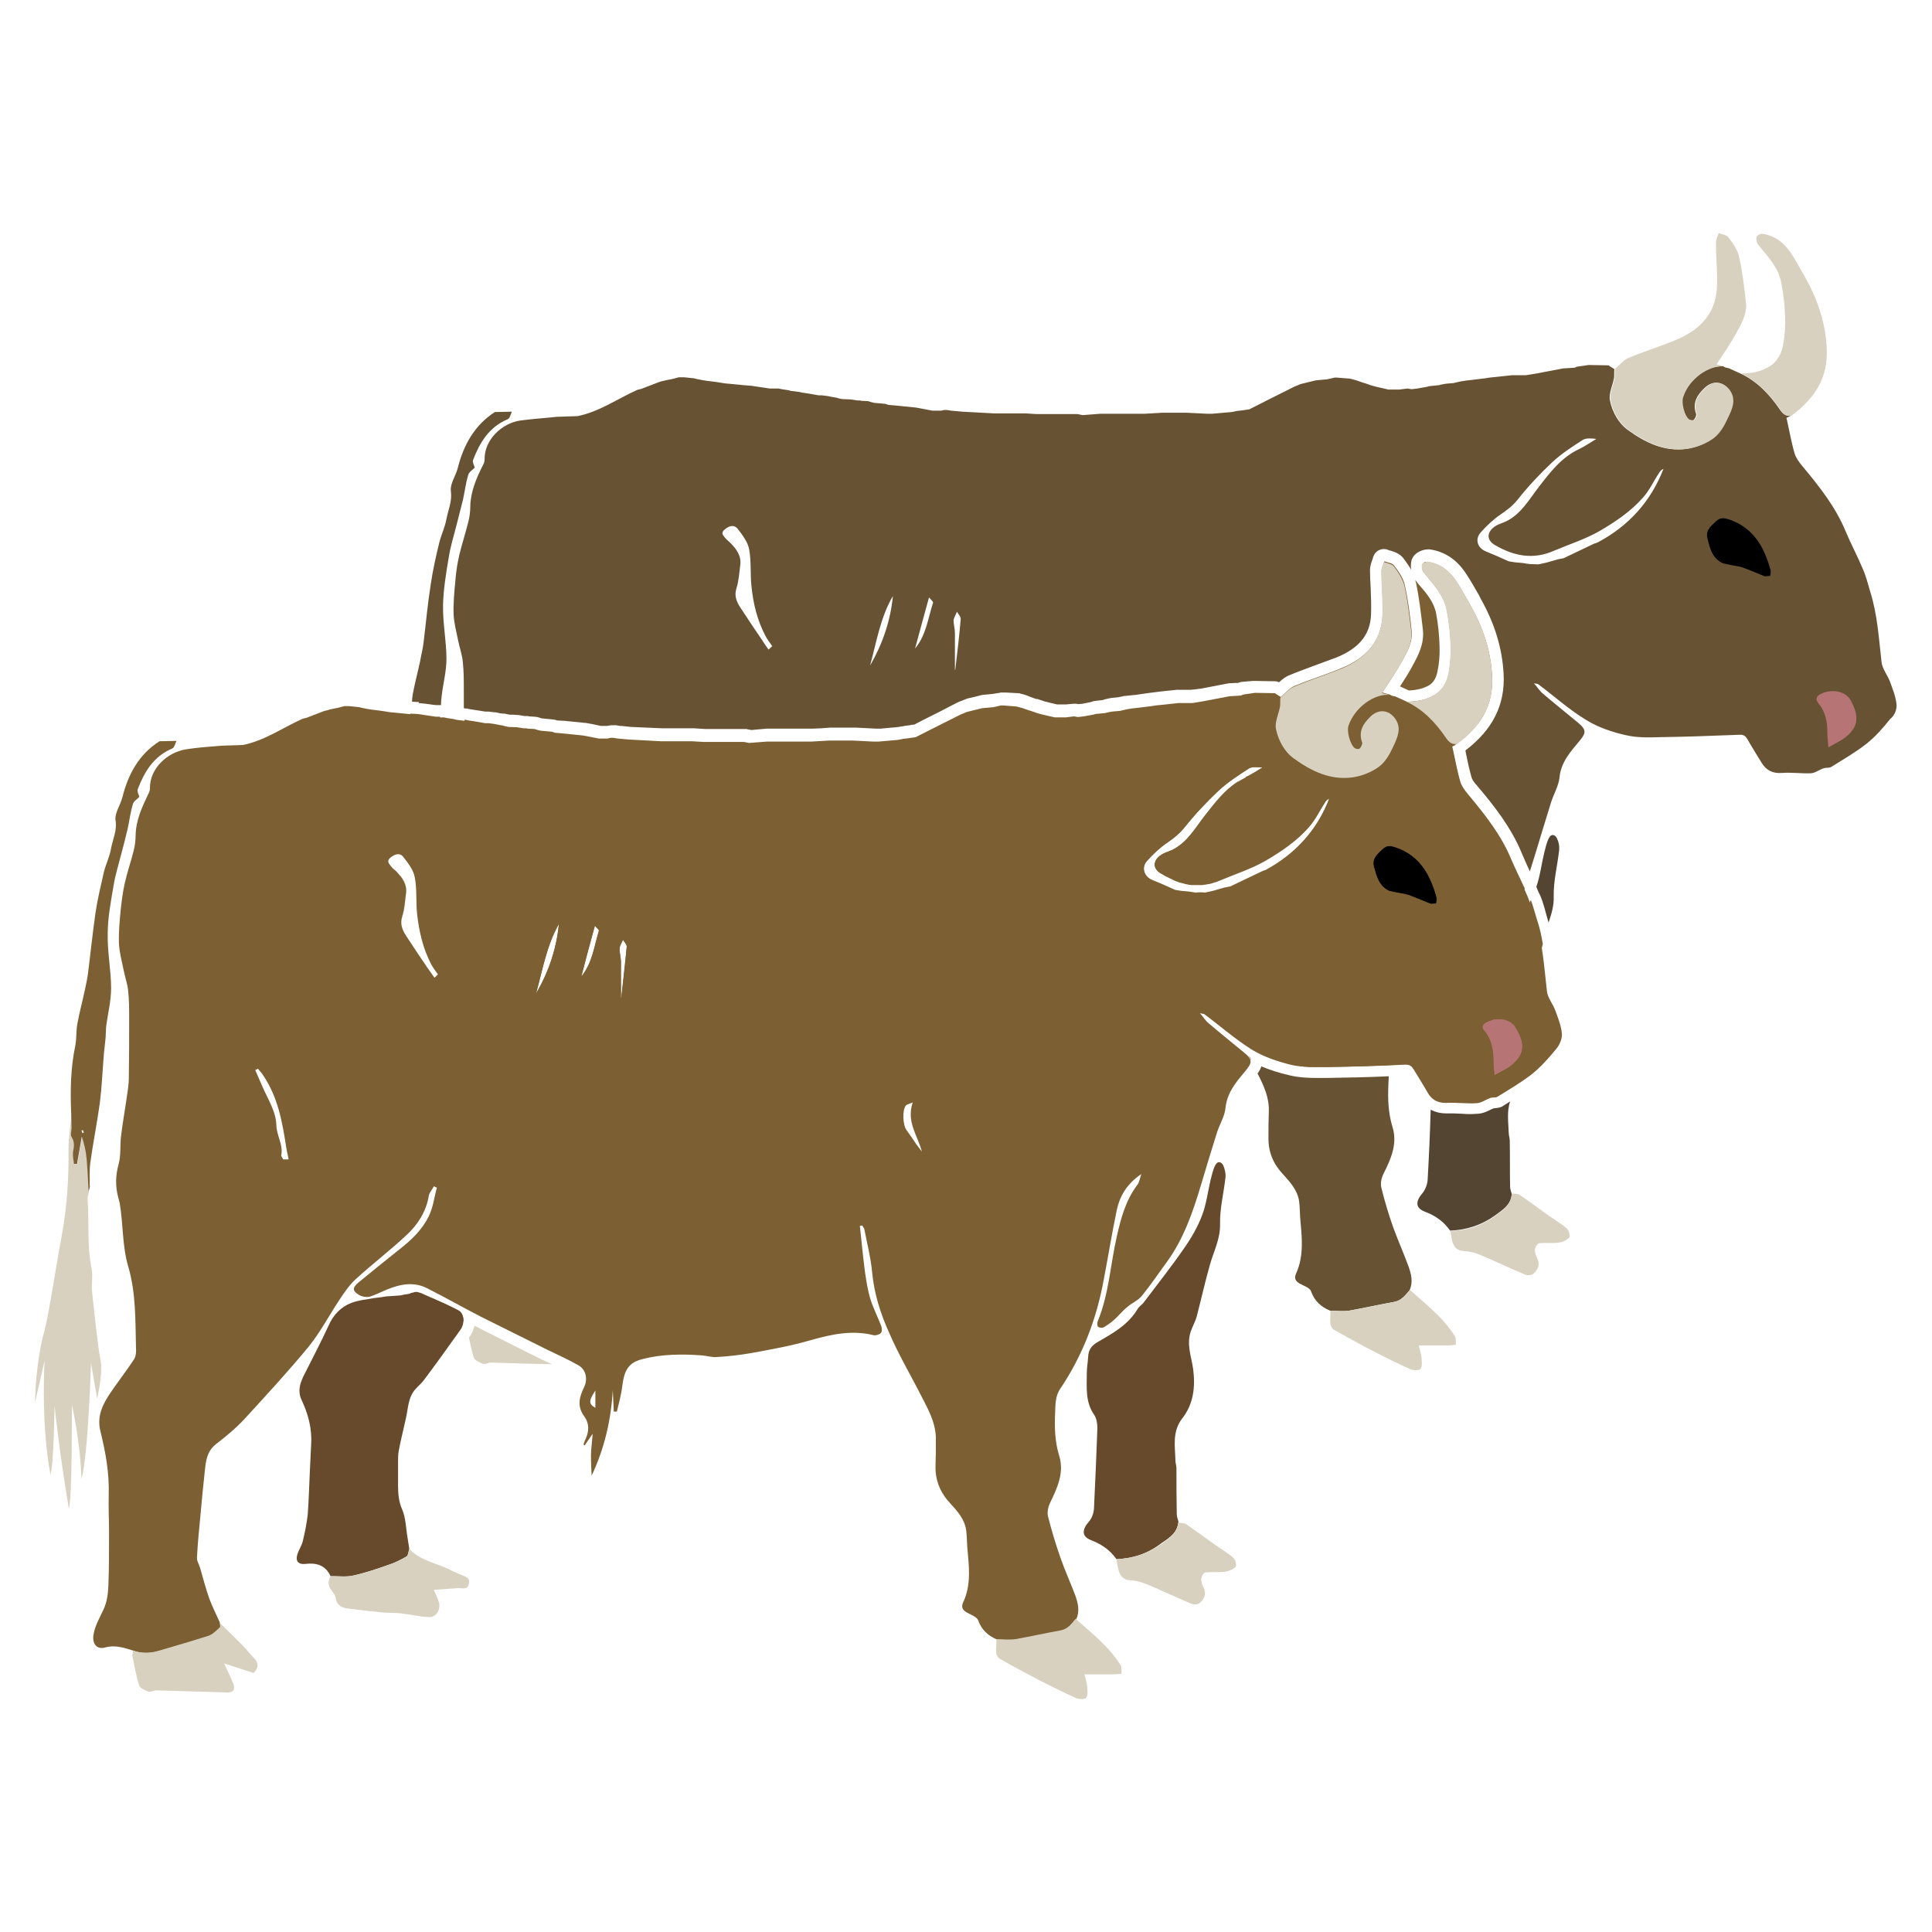 <?xml version="1.0" encoding="utf-8"?>
<!-- Generator: Adobe Illustrator 16.0.0, SVG Export Plug-In . SVG Version: 6.00 Build 0)  -->
<!DOCTYPE svg PUBLIC "-//W3C//DTD SVG 1.1//EN" "http://www.w3.org/Graphics/SVG/1.1/DTD/svg11.dtd">
<svg version="1.1" xmlns="http://www.w3.org/2000/svg" xmlns:xlink="http://www.w3.org/1999/xlink" x="0px" y="0px" width="566.9px"
	 height="566.9px" viewBox="0 0 566.9 566.9" enable-background="new 0 0 566.9 566.9" xml:space="preserve">
<g id="fond" display="none">
	
		<rect x="-8249.9" y="-10127.9" display="inline" fill-rule="evenodd" clip-rule="evenodd" fill="#F2F2F2" width="15942.5" height="15814.7"/>
</g>
<g id="en_cours">
</g>
<g id="fini">
	<g>
		<circle fill-rule="evenodd" clip-rule="evenodd" cx="510.3" cy="160.5" r="17.7"/>
		<circle fill-rule="evenodd" clip-rule="evenodd" cx="412.8" cy="253.3" r="17.7"/>
		<circle fill-rule="evenodd" clip-rule="evenodd" fill="#B77474" cx="438.1" cy="304.7" r="13.7"/>
		<circle fill-rule="evenodd" clip-rule="evenodd" fill="#B77474" cx="536.3" cy="208.2" r="13.7"/>
		<g>
			<path fill="none" d="M433.1,283.9c-1.1,1.3-2.8,2-4.1,3.1c-1.4,1.1-2.5,2.5-3.8,3.7c-1,0.9-2.1,1.7-3.3,2.4
				c-0.4,0.2-1.3,0.1-1.6-0.2c-0.3-0.3-0.3-1.2-0.1-1.6c3.3-8,3.7-16.6,5.6-24.9c1.2-5.3,2.6-10.6,6-15.1c0.6-0.7,0.7-1.8,1.2-3.2
				c-4.2,2.8-6.3,6.4-7.2,10.5c-1.4,6.7-2.5,13.5-3.8,20.3c-2.1,11.6-6.2,22.4-12.8,32.2c-0.3,0.4-0.5,0.9-0.7,1.3
				c1.4-0.1,2.7-0.1,4.1-0.2c0.1,0,0.2,0,0.2,0c0,0,0.1,0,0.1,0c0.1,0,0.1,0,0.2,0c0.1,0,0.2,0,0.2,0c0.1,0,0.1,0,0.2,0
				c0.1,0,0.1,0,0.2,0.1c0,0,0.1,0,0.1,0c0.1,0,0.1,0.1,0.2,0.1c0,0,0.1,0,0.1,0.1c0.1,0,0.1,0.1,0.1,0.1c0,0,0.1,0.1,0.1,0.1
				c0,0,0.1,0.1,0.1,0.1c0,0,0.1,0.1,0.1,0.1c0,0.1,0.1,0.1,0.1,0.2c0,0,0,0.1,0.1,0.1c0.1,0.1,0.1,0.2,0.2,0.3
				c1.3,2.3,2.7,4.5,4.1,6.8c0.2,0.3,0.3,0.5,0.5,0.8c0.1,0.1,0.1,0.1,0.2,0.2c0,0,0.1,0.1,0.1,0.1c-0.1-0.9-0.4-1.9-0.9-2.6
				c-2.7-3.8-2.2-8.1-2.2-12.3c0-1.6,0.3-3.2,0.4-4.8c0.1-1.9,0.8-3.2,2.6-4.2c4.5-2.6,9.1-5.1,11.9-9.8c0.4-0.7,1.2-1.2,1.7-1.8
				c4-5.3,8.2-10.6,12-16.1c1.3-1.8,2.5-3.8,3.5-5.8c-0.1-0.4-0.3-0.8-0.5-1.2c-0.3-0.8-0.7-1.6-1-2.3c-1.8,4.7-4,9.3-7,13.4
				C438,277.3,435.7,280.8,433.1,283.9z"/>
			<path fill="none" d="M122.6,236c-0.1-0.2-0.2-0.5-0.3-0.7c0,0-0.2,0.1-0.4,0.1c0.1,0.2,0.2,0.5,0.3,0.7
				C122.3,236.1,122.5,236.1,122.6,236z"/>
			<path fill="none" d="M179.2,234.1c0.1,3,2.1,5.7,1.4,8.8c-0.1,0.3,0.3,0.7,0.5,1c0.5,0,1,0,1.6,0c-0.3-1.4-0.6-2.7-0.8-4.1
				c-1.1-7.1-2.4-14.1-6.5-20.3c-0.5-0.8-1.1-1.5-1.7-2.2c-0.3,0.1-0.5,0.3-0.8,0.4c0.7,1.5,1.3,3.1,2,4.6
				C176.5,226.2,179.1,229.8,179.2,234.1z"/>
			<path fill="none" d="M272.8,316.9c0-1.6,0-3.1,0-5.1C270.7,314.9,270.8,315.7,272.8,316.9z"/>
			<path fill="none" d="M363.3,229.3c-0.5,1.9-0.2,4.9,0.6,6.1c1,1.4,2,2.8,2.9,4.2c0.5,0.7,1.1,1.4,1.6,2.1
				c-1.1-4.5-4.3-8.3-2.9-13.7c-0.1,0-0.2,0.1-0.3,0.1C364.6,228.5,363.9,228.8,363.3,229.3z"/>
			<path fill="none" d="M353.7,276.9c-0.4-4.3-1.5-8.5-2.3-12.7c-0.1-0.3-0.4-0.6-0.6-1c-0.2,0-0.4,0.1-0.7,0.1
				c0.5,4.5,0.9,9,1.5,13.5c0.4,2.7,0.8,5.4,1.6,8c0.8,2.6,2.1,5.1,3.1,7.7c0.3,0.7,0.4,1.7,0,2.2c-0.4,0.5-1.5,0.8-2.1,0.7
				c-6.3-1.6-12.3-0.3-18.4,1.4c-5.7,1.7-11.5,2.7-17.4,3.8c-3.4,0.6-6.9,1-10.4,1.2c-1.4,0.1-2.9-0.4-4.3-0.5
				c-5.8-0.4-11.7-0.4-17.4,1.1c-3.9,1-5.3,3-5.9,7.8c-0.3,2.6-1,5.1-1.6,7.6c-0.3,0-0.6,0-0.9,0c-0.1-2.1-0.2-4.2-0.3-6.3
				c-0.5,8.7-2.4,17-6.2,25.1c-0.1-1.9-0.2-3.8-0.2-5.7c0-2,0.3-3.9,0.5-6.6c-1,1.5-1.7,2.4-2.3,3.4c-0.1-0.1-0.2-0.1-0.4-0.2
				c0.2-0.5,0.3-1.1,0.6-1.6c1.1-2.3,1.1-4.7-0.3-6.6c-2.3-3.1-1.5-5.8-0.1-8.7c1.1-2.3,0.6-5.1-1.7-6.4c-3-1.7-6.1-3.1-9.2-4.6
				c-6.4-3.2-12.9-6.4-19.3-9.6c-5.3-2.7-10.5-5.7-15.9-8.4c-3.9-2-7.9-1.2-11.8,0.4c-1.7,0.7-3.4,1.6-5.1,2.1c-0.9,0.2-2.1,0-3-0.5
				c-2-1.2-2.1-2.1-0.2-3.7c4-3.3,8-6.5,12-9.7c3.5-2.7,6.7-5.8,8.6-9.7c1.3-2.6,1.6-5.6,2.4-8.4c-0.3-0.1-0.6-0.3-0.9-0.4
				c-0.5,1-1.4,1.9-1.5,2.9c-0.8,4.6-3.2,8.3-6.4,11.3c-4.9,4.6-10.3,8.7-15.2,13.2c-1.8,1.7-3.2,3.8-4.6,5.9c-3,4.5-5.6,9.5-9,13.7
				c-6,7.3-12.4,14.2-18.8,21.2c-2.6,2.7-5.5,5.2-8.5,7.5c-2.6,2.1-2.9,4.9-3.2,7.8c-0.5,4.4-0.9,8.8-1.3,13.2
				c-0.4,4.1-0.8,8.1-1,12.2c-0.1,1,0.6,2,0.9,3c0.9,3.1,1.7,6.3,2.8,9.3c0.9,2.4,2.1,4.7,3.1,7c2.2,2.2,4.4,4.3,6.6,6.5
				c1.2,1.2,2.3,2.7,3.5,3.9c1.5,1.5,1.4,2.9-0.1,4.4c-2.7-0.9-5.5-1.8-8.6-2.8c1,2.3,1.9,4,2.6,5.8c0.1,0.4,0.3,0.8,0.3,1.3
				c1,0.5,1.9,1,2.8,1.5c2.3,1.3,2.8,4.1,1.7,6.4c-1.4,2.9-2.3,5.7,0.1,8.7c1.4,1.9,1.4,4.3,0.3,6.6c-0.2,0.5-0.4,1.1-0.6,1.6
				c0.1,0.1,0.2,0.1,0.4,0.2c0.7-1,1.3-1.9,2.3-3.4c-0.2,2.7-0.5,4.6-0.5,6.6c0,1.9,0.1,3.8,0.2,5.7c3.7-8.1,5.6-16.5,6.2-25.1
				c0.1,2.1,0.2,4.2,0.3,6.3c0.3,0,0.6,0,0.9,0c0.5-2.5,1.2-5,1.6-7.6c0.6-4.8,2-6.8,5.9-7.8c0.6-0.2,1.3-0.3,1.9-0.4
				c0.2,0,0.3-0.1,0.5-0.1c0.6-0.1,1.3-0.2,1.9-0.3c0,0,0.1,0,0.1,0c0.6-0.1,1.2-0.2,1.8-0.2c0.2,0,0.3,0,0.5,0
				c0.6-0.1,1.3-0.1,1.9-0.1c0.1,0,0.1,0,0.2,0c0.6,0,1.2,0,1.8-0.1c0.2,0,0.3,0,0.5,0c0.1,0,0.3,0,0.4,0c0.2,0,0.3,0,0.5,0
				c0.7,0,1.3,0,2,0c0.3,0,0.5,0,0.8,0c0.9,0,1.8,0.1,2.6,0.2c0.3,0,0.6,0.1,0.9,0.1c0,0,0.1,0,0.1,0c0.3,0.1,0.6,0.1,0.9,0.2
				c0.3,0.1,0.6,0.1,0.9,0.1c0,0,0.1,0,0.1,0c0.3,0,0.6,0.1,0.9,0.1c0.1,0,0.3,0,0.4,0c3.5-0.3,7-0.6,10.4-1.2
				c5.8-1.1,11.7-2.1,17.4-3.8c0.5-0.1,0.9-0.3,1.4-0.4c0.1,0,0.3-0.1,0.4-0.1c0.4-0.1,0.7-0.2,1.1-0.3c0.1,0,0.2-0.1,0.4-0.1
				c0.5-0.1,0.9-0.2,1.4-0.3c0,0,0.1,0,0.1,0c0.4-0.1,0.8-0.2,1.3-0.3c0.1,0,0.3,0,0.4-0.1c0.4-0.1,0.7-0.1,1.1-0.2
				c0.1,0,0.2,0,0.3,0c0.5-0.1,0.9-0.1,1.4-0.2c0.1,0,0.1,0,0.2,0c0.4,0,0.8-0.1,1.2-0.1c0.1,0,0.3,0,0.4,0c0.4,0,0.8,0,1.1,0
				c0.1,0,0.1,0,0.2,0c0,0,0,0,0.1,0c0.5,0,0.9,0,1.4,0c0.1,0,0.2,0,0.3,0c0.4,0,0.7,0.1,1.1,0.1c0.1,0,0.3,0,0.4,0.1
				c0.3,0,0.7,0.1,1,0.2c0.1,0,0.3,0,0.4,0.1c0.5,0.1,0.9,0.2,1.4,0.3c0.1,0,0.2,0,0.3,0c0,0,0.1,0,0.1,0c0.1,0,0.3,0,0.4,0
				c0,0,0,0,0,0c0.1,0,0.3-0.1,0.4-0.1c0,0,0.1,0,0.1,0c0.1-0.1,0.3-0.1,0.4-0.2c0,0,0,0,0.1,0c0.1-0.1,0.2-0.2,0.3-0.3
				c0.4-0.5,0.2-1.5,0-2.2c-1-2.6-2.3-5.1-3.1-7.7c-0.8-2.6-1.2-5.3-1.6-8c-0.6-4.5-1-9-1.5-13.5c0.2,0,0.4-0.1,0.7-0.1
				c0.2,0.3,0.5,0.6,0.6,1c0.8,4.2,1.9,8.4,2.3,12.7c0.6,6.3,2.5,12.3,5.1,18c2.6,5.8,5.8,11.2,8.6,16.9c2.4,4.6,5.2,9.1,5,14.6
				c-0.1,2.5-0.1,4.9-0.1,7.4c-0.1,4.3,1.4,7.8,4.3,10.9c2.1,2.3,4.2,4.6,4.7,7.9c0.2,1.6,0.2,3.2,0.3,4.8
				c0.5,5.5,1.2,11.1-1.2,16.4c-0.6,1.3-0.2,2.2,1,2.9c1.2,0.7,3,1.2,3.4,2.3c1,2.9,3,4.6,5.6,5.7c0,1.3-0.2,2.7,0,4
				c0.1,0.6,0.6,1.4,1.2,1.7c3.8,2.1,7.5,4.2,11.4,6.2c3.5,1.8,7.1,3.6,10.7,5.2c0.1,0.1,0.3,0.1,0.4,0.1c0,0,0.1,0,0.2,0
				c0.1,0,0.2,0.1,0.3,0.1c0.1,0,0.1,0,0.2,0c0.1,0,0.2,0,0.3,0c0.1,0,0.1,0,0.2,0c0.1,0,0.2,0,0.3,0c0.1,0,0.1,0,0.2,0
				c0.1,0,0.1,0,0.2,0c0.1,0,0.1,0,0.2,0c0,0,0.1,0,0.1,0c0.1,0,0.1,0,0.2-0.1c0,0,0.1,0,0.1,0c0.1,0,0.1-0.1,0.2-0.1
				c0.6-0.8,0.4-2.2,0.3-3.4c-0.1-1.1-0.5-2.2-0.8-3.5c2.2,0,4.2,0,6.2,0c0.1,0,0.2,0,0.3,0c0.7,0,1.3,0,2,0c0.8,0,1.7-0.1,2.5-0.2
				c-0.1-0.9,0.1-1.9-0.3-2.5c-3.4-5.5-8.5-9.4-13.2-13.6c1.1-2.4,0.5-4.7-0.3-7c-1.4-3.8-3-7.4-4.4-11.2c-1.4-3.9-2.6-7.9-3.6-12
				c-0.3-1.3,0.1-2.9,0.7-4.1c2.2-4.3,4.1-8.8,2.6-13.6c-1.3-4.2-1.4-8.5-1.2-12.7c0.1-2.3,0.1-4.8,1.5-7c1.7-2.5,3.2-5.1,4.5-7.7
				c0,0,0,0,0,0c0.1-0.6,0.2-1.2,0.2-1.8c0.2-2.8,1.3-4.9,3.5-6.4c2-5.2,3.5-10.7,4.5-16.3c1.2-6.8,2.3-13.5,3.8-20.3
				c0.9-4.2,3-7.8,7.2-10.5c-0.5,1.4-0.6,2.5-1.2,3.2c-3.4,4.5-4.8,9.8-6,15.1c-1.9,8.3-2.3,16.9-5.6,24.9c-0.2,0.5-0.2,1.3,0.1,1.6
				c0,0,0.1,0.1,0.2,0.1c0,0,0,0,0.1,0c0,0,0.1,0,0.2,0.1c0,0,0,0,0,0c3.3-2,6.3-4,8.3-7.1c0.5-0.8,1.1-1.4,1.6-1.8
				c0.1-0.1,0.3-0.3,0.4-0.3c1-1.3,2-2.7,3.1-4c3-3.9,6-7.9,8.8-11.9c2.2-3.1,3.8-6.2,5-9.1c0.7-1.8,1.1-3.9,1.5-6
				c0.2-1.2,0.5-2.4,0.8-3.6l0.1-0.5c0.3-1.5,0.7-3.1,1.6-4.7c0.4-0.9,1.1-1.5,1.8-2c0.6-2.1,1.3-4.2,1.9-6.3
				c0.8-2.5,2.2-4.8,2.5-7.3c0.4-4.5,3.2-7.6,5.8-10.7c1-1.2,1.6-2.1,1.5-2.9c-0.3-0.6-0.6-1.1-0.9-1.6c-0.3-0.3-0.6-0.6-1-0.9
				c-3.5-2.9-7-5.7-10.4-8.6c-0.9-0.7-1.5-1.8-2.6-3c0.9,0.2,1.1,0.1,1.3,0.3c3.5,2.6,6.9,5.5,10.4,8.1c-1.9-3.5-3.7-7-5.3-10.6
				C356.2,289.2,354.2,283.2,353.7,276.9z M174.7,413.2c-2-1.2-2-2,0-5.1C174.7,410.1,174.7,411.6,174.7,413.2z M235.6,368.4
				c-0.4,2-2,1.2-3.2,1.3c-2.3,0.2-4.6,0.3-7.1,0.5c0.6,1.5,1.2,2.6,1.5,3.7c0.6,2-0.8,4.4-2.9,4.3c-2.8-0.1-5.5-0.8-8.3-1.1
				c-1.8-0.2-3.7-0.1-5.6-0.3c-3.3-0.3-6.5-0.7-9.8-1.1c-1.8-0.2-3.4-0.9-3.7-3.1c-0.1-0.8-0.7-1.5-1.2-2.2
				c-1.1-1.3-1.3-2.7-0.4-4.2c-1.5-3.3-4.2-4-7.5-3.6c-1.9,0.2-2.8-0.8-2.3-2.6c0.4-1.5,1.4-2.8,1.7-4.3c0.6-2.5,1.1-5,1.4-7.6
				c0.3-4,0.4-8.1,0.6-12.2c0.1-2.8,0.3-5.6,0.4-8.4c0.3-4.6-0.9-9-2.8-13c-1.2-2.6-0.5-4.7,0.5-6.9c2.4-5,5.1-9.9,7.4-14.9
				c1.4-3.2,3.6-5.5,6.7-6.7c2.1-0.8,4.4-1,6.6-1.4c0.8-0.1,1.6-0.2,2.4-0.3c0.4-0.1,0.8-0.1,1.2-0.2c1.4-0.1,2.9-0.2,4.3-0.3
				c0.3-0.1,0.5-0.1,0.8-0.2c0.6-0.1,1.2-0.2,1.8-0.3c0.1-0.1,0.3-0.1,0.4-0.2c0.4-0.1,0.8-0.2,1.1-0.3c0.2,0,0.4,0,0.6,0
				c0.4,0.1,0.7,0.2,1.1,0.3c3.7,1.7,7.4,3.2,11,5.1c1.8,1,1.9,3.9,0.6,5.7c-3.5,4.9-7,9.8-10.6,14.6c-0.7,1-1.7,1.8-2.5,2.7
				c-2.3,2.5-2.2,5.7-2.9,8.7c-0.7,3.2-1.5,6.3-2.1,9.5c-0.2,1.1-0.2,2.3-0.2,3.5c0,2.2,0,4.5,0,6.7c0,2.4,0.2,4.7,1.2,7
				c1.1,2.5,1.1,5.6,1.6,8.4c0.2,1.1,0.3,2.1,0.5,3.2c3.5,3.7,8.5,4.2,12.7,6.5c0.8,0.4,1.7,0.7,2.5,1.1
				C234.5,366.3,236,366.5,235.6,368.4z M268.9,335.8c-1-1.4-1.9-2.8-2.9-4.2c-1.1-1.5-1.2-5.8-0.2-7.2c0.2-0.3,0.8-0.4,2-0.9
				c-1.9,5.7,1.5,9.7,2.7,14.4C269.9,337.2,269.4,336.5,268.9,335.8z"/>
			<path fill="none" d="M29.7,399.8c-0.2-1.9-0.6-3.9-0.9-5.8c-0.6-5-1.3-10-1.7-15c-0.2-2.2,0.3-4.4-0.1-6.5
				c-1.4-6.8-0.7-13.6-1.2-20.4c-0.1-0.8,0.3-1.6,0.4-2.4c0.2-0.7,0.5-1.4,0.5-2.1c0.1-2.2-0.1-4.3,0.2-6.5c0.8-5.9,2-11.7,2.8-17.6
				c0.6-4.8,0.8-9.7,1.2-14.6c0.1-1.2,0.3-2.4,0.4-3.6c0.1-1.5,0.1-3.1,0.3-4.6c0.4-3.6,1.4-7.2,1.4-10.8c0-2.8-0.3-5.7-0.6-8.5
				c-0.2-2.4-0.5-4.8-0.4-7.3c0.1-4.7,1-9.5,1.7-14.2c0.5-3.2,1.5-6.3,2.3-9.5c0.6-2.5,1.3-5,1.9-7.5c0.5-2.4,0.8-4.8,1.5-7.1
				c0.3-0.9,1.4-1.5,1.9-2.1c-0.2-0.6-0.7-1.6-0.5-2.2c2-5.2,4.7-9.7,10.2-12c0.6-0.2,0.8-1.4,1.2-2.2c-0.4,0-0.8,0-1.2,0
				c-1.3,0-2.6,0-3.8,0.1c-6,3.9-9.2,9.7-10.9,16.5c-0.6,2.3-2.3,4.6-2,6.7c0.4,3.1-0.8,5.5-1.3,8.2c-0.4,2.3-1.5,4.5-2.1,6.9
				c-1,4.1-1.9,8.1-2.5,12.2c-0.9,5.6-1.4,11.3-2.1,17c-0.2,1.9-0.7,3.7-1,5.5c-0.7,3.3-1.6,6.6-2.2,9.9c-0.4,2.1-0.2,4.3-0.6,6.4
				c-1.4,6.7-1.4,13.4-1.2,20.1c-0.3,3.4-1,6.8-0.9,10.2c0.1,8.4-0.5,16.7-1.9,25c-1.1,6.3-2.1,12.7-3.3,19.1
				c-0.7,3.8-1.2,7.7-2.4,11.3c0,0-2.1,8.9-2.1,19.1c0.8-3.5,2.8-12.2,2.8-12.2s-1.2,17.8,1.7,33.5c0.9-2.9,1.2-20.2,1.2-20.2
				s1.6,14.3,4.2,30.1c0.9-2.3,0.9-30.4,0.9-30.4s2.5,10.8,2.8,21.8c0.8-3,1.5-9.5,1.9-16c0.1-1.1,0.2-2.3,0.2-3.4
				c0.5-7.7,0.7-14.6,0.7-14.6l1.5,9l0.3,1.5c0,0,0.3-1.2,0.6-2.9C29.6,405.3,30,402.1,29.7,399.8z M24.2,332.5
				c-0.1-0.2-0.2-0.5-0.3-0.7c0,0,0.1,0,0.1,0c0,0,0.1,0,0.1,0c0,0,0,0,0,0c0,0,0,0,0.1,0c0,0,0,0,0,0c0,0,0,0,0,0c0,0,0,0,0,0
				c0.1,0.2,0.2,0.5,0.3,0.7C24.5,332.3,24.3,332.4,24.2,332.5z"/>
			<path fill="none" d="M129,387.2c-2.5,0.7-3.8-1-3.5-3.5c0.1-1.1,0.4-2.1,0.8-3c-0.9-0.4-1.9-0.8-2.8-1.3
				c-0.4-0.1-0.7-0.2-1.1-0.3c-0.2,0-0.4,0-0.6,0c-0.4,0.1-0.8,0.2-1.1,0.3c-0.1,0.1-0.3,0.1-0.4,0.2c-0.6,0.1-1.2,0.2-1.8,0.3
				c-0.3,0.1-0.6,0.1-0.8,0.2c-1.4,0.1-2.9,0.2-4.3,0.3c-0.4,0.1-0.8,0.1-1.2,0.2c-0.8,0.1-1.6,0.2-2.4,0.3
				c-2.2,0.5-4.5,0.6-6.6,1.4c0,0-0.1,0-0.1,0c-0.1,0.1-0.3,0.1-0.4,0.2c-2.9,1.3-4.9,3.5-6.2,6.5c-1.5,3.3-3.2,6.6-4.8,9.9
				c-0.9,1.7-1.7,3.4-2.6,5.1c-1.1,2.2-1.8,4.3-0.5,6.9c1.9,4.1,3.1,8.4,2.8,13c-0.2,2.8-0.3,5.6-0.4,8.4c-0.2,4.1-0.2,8.1-0.6,12.2
				c-0.2,2.5-0.7,5.1-1.4,7.6c-0.4,1.5-1.3,2.8-1.7,4.3c-0.1,0.2-0.1,0.4-0.1,0.6c0,0.1,0,0.1,0,0.2c0,0.1,0,0.2,0,0.4
				c0,0.1,0,0.1,0,0.2c0,0.1,0,0.2,0.1,0.3c0,0.1,0.1,0.1,0.1,0.2c0,0.1,0.1,0.2,0.1,0.2c0,0.1,0.1,0.1,0.1,0.1
				c0.1,0.1,0.1,0.1,0.2,0.2c0.1,0,0.1,0.1,0.2,0.1c0.1,0,0.2,0.1,0.2,0.1c0.1,0,0.1,0,0.2,0.1c0.1,0,0.2,0,0.3,0c0.1,0,0.2,0,0.3,0
				c0.2,0,0.4,0,0.6,0c0.5-0.1,1-0.1,1.4-0.1c0,0,0,0,0.1,0c0,0,0,0,0.1,0c0.3,0,0.6,0,0.9,0c0,0,0.1,0,0.1,0c0.3,0,0.5,0.1,0.8,0.1
				c0,0,0.1,0,0.1,0c0.3,0.1,0.5,0.1,0.8,0.2c0,0,0.1,0,0.1,0.1c0.2,0.1,0.5,0.2,0.7,0.3c0,0,0.1,0,0.1,0.1c0.2,0.1,0.4,0.3,0.6,0.4
				c0,0,0,0,0,0c0.2,0.2,0.4,0.4,0.6,0.6c0,0,0.1,0.1,0.1,0.1c0.2,0.2,0.4,0.4,0.5,0.7c0,0,0.1,0.1,0.1,0.1c0.2,0.3,0.3,0.6,0.5,0.9
				c-0.9,1.5-0.7,2.9,0.4,4.2c0.5,0.6,1.1,1.4,1.2,2.2c0.3,2.2,1.8,2.9,3.7,3.1c3.3,0.4,6.5,0.8,9.8,1.1c1.9,0.2,3.7,0.1,5.6,0.3
				c2.8,0.3,5.5,0.9,8.3,1.1c0.1,0,0.2,0,0.3,0c0.1,0,0.1,0,0.2,0c0.1,0,0.1,0,0.2,0c0.1,0,0.1,0,0.2,0c0.1,0,0.1,0,0.2-0.1
				c0,0,0.1,0,0.1-0.1c0.1,0,0.1-0.1,0.2-0.1c0,0,0.1,0,0.1-0.1c0.1,0,0.1-0.1,0.2-0.1c0,0,0.1-0.1,0.1-0.1c0.1,0,0.1-0.1,0.2-0.1
				c0,0,0.1-0.1,0.1-0.1c0.1,0,0.1-0.1,0.1-0.2c0,0,0.1-0.1,0.1-0.1c0-0.1,0.1-0.1,0.1-0.2c0,0,0.1-0.1,0.1-0.1
				c0-0.1,0.1-0.1,0.1-0.2c0,0,0-0.1,0.1-0.1c0-0.1,0.1-0.1,0.1-0.2c0,0,0-0.1,0.1-0.1c0-0.1,0.1-0.2,0.1-0.2c0,0,0-0.1,0-0.1
				c0-0.1,0-0.2,0.1-0.2c0,0,0-0.1,0-0.1c0-0.1,0-0.2,0-0.2c0,0,0-0.1,0-0.1c0-0.1,0-0.2,0-0.3c0,0,0-0.1,0-0.1c0-0.1,0-0.2,0-0.3
				c0,0,0-0.1,0-0.1c0-0.1-0.1-0.3-0.1-0.4c-0.3-1.1-0.9-2.2-1.5-3.7c2.5-0.2,4.8-0.3,7.1-0.5c0.1,0,0.2,0,0.2,0c0,0,0,0,0,0
				c0,0,0,0,0,0c0.2,0,0.4,0,0.6,0c0.2,0,0.4,0,0.6,0c0,0,0,0,0.1,0c0.1,0,0.1,0,0.2,0c0,0,0.1,0,0.1,0c0.1,0,0.2,0,0.2,0
				c0,0,0,0,0,0c0.1,0,0.2,0,0.2-0.1c0,0,0,0,0.1,0c0,0,0.1,0,0.1-0.1c0,0,0,0,0.1-0.1c0,0,0.1-0.1,0.1-0.1c0,0,0-0.1,0.1-0.1
				c0,0,0.1-0.1,0.1-0.1c0,0,0-0.1,0.1-0.1c0-0.1,0.1-0.1,0.1-0.2c0,0,0-0.1,0-0.1c0-0.1,0.1-0.2,0.1-0.4c0.4-1.9-1.1-2.1-2.3-2.6
				c-0.8-0.4-1.7-0.6-2.5-1.1c-4.2-2.3-9.2-2.8-12.7-6.5c-0.2-1.1-0.3-2.1-0.5-3.2c-0.5-2.8-0.4-5.9-1.6-8.4c-1.1-2.4-1.2-4.6-1.2-7
				c0-2.2,0-4.5,0-6.7c0-1.2,0-2.4,0.2-3.5c0.6-3.2,1.4-6.3,2.1-9.5c0.7-3,0.6-6.2,2.9-8.7c0.8-0.9,1.8-1.7,2.5-2.7
				c3.6-4.9,7.1-9.8,10.6-14.6c0.5-0.7,0.8-1.6,0.8-2.4C133.7,387,131.4,386.5,129,387.2z"/>
			<path fill="none" d="M447.4,294.6c-1.3,3.8,0.2,7.4,0.7,11c0.6,4,0.4,7.9-1.2,11.3c1-0.7,2-1.4,2.9-2.1c2.7-2.1,5-4.8,7.1-7.4
				c0.9-1.2,1.7-3,1.6-4.4c-0.2-2.3-1.1-4.5-1.9-6.7c-0.7-2-2.3-3.8-2.5-5.8c-0.6-4.5-0.9-9.1-1.7-13.5c-1.1,4.3-2.1,8.6-3.3,12.9
				C448.7,291.6,447.9,293.1,447.4,294.6z"/>
			<path fill="none" d="M486.7,138.9c-1.5,2.4-2.8,5.1-4.7,7.2c-3.6,4.1-8.1,7.1-12.7,9.8c-4.2,2.4-8.9,3.9-13.4,5.8
				c-6.2,2.7-11.8,1.5-17.4-1.7c-2.7-1.6-2.1-4.1,0-5.4c1-0.7,2.2-1,3.3-1.5c4.5-2.2,6.8-6.5,9.7-10.2c3.4-4.2,6.6-8.6,11.7-11
				c1.8-0.8,3.4-2,5.1-3c-1.4-0.1-3-0.3-4,0.3c-3.1,2-6.2,4-8.9,6.5c-3.6,3.4-7,7-10.1,10.9c-1.5,1.8-3.1,3.1-5,4.4
				c-2.2,1.5-4.1,3.3-5.9,5.3c-1.8,2-1,4.5,1.5,5.6c2.3,0.9,4.5,1.9,6.7,2.9c0.6,0.1,1.2,0.2,1.8,0.3c0.8,0.1,1.5,0.1,2.3,0.2
				c0.6,0.1,1.3,0.2,1.9,0.3c0.9,0,1.8,0.1,2.7,0.1c0.8-0.2,1.5-0.3,2.3-0.5c1.2-0.3,2.3-0.7,3.5-1c0.5-0.1,1-0.2,1.6-0.3
				c3-1.4,6-2.9,9-4.3c0.4-0.2,0.8-0.4,1.3-0.5c8.9-4.8,15.3-11.9,18.9-21.3C487.4,138,487.1,138.4,486.7,138.9z"/>
			<path fill="none" d="M268.5,190.3c3.3-4,3.8-8.9,5.2-13.5c0.1-0.3-0.6-0.7-1.2-1.5C271.1,180.7,269.8,185.5,268.5,190.3z"/>
			<path fill="none" d="M279.8,181.9c-0.1,1.3,0.3,2.6,0.4,3.8c0.1,3.6,0,7.2,0,10.8c0,0,0.1-0.1,0.1-0.1c0.5-5,1.1-10,1.6-15
				c0.1-0.7-0.7-1.4-1.1-2.1C280.5,180.3,279.9,181.1,279.8,181.9z"/>
			<path fill="none" d="M262,174.8c-3.6,6.3-4.8,13.5-6.7,20.4C259,188.9,261.3,182.1,262,174.8z"/>
			<path fill="none" d="M321,415.1c0.7,1,1,2.6,0.9,3.9c-0.2,7.9-0.5,15.7-1,23.6c-0.1,1.3-0.7,2.8-1.5,3.8c-2,2.3-2.2,4.3,0.6,5.4
				c3.2,1.2,5.6,2.9,7.5,5.6c0.1,0.8,0.3,1.6,0.4,2.4c0.4,2.1,1.3,3.4,3.7,3.5c1.6,0.1,3.3,0.5,4.8,1.2c4.4,1.8,8.6,3.9,13,5.7
				c0.1,0,0.2,0.1,0.4,0.1c0,0,0.1,0,0.1,0c0.1,0,0.2,0,0.4,0c0,0,0.1,0,0.1,0c0.1,0,0.3,0,0.4,0c0,0,0.1,0,0.1,0
				c0.1,0,0.2,0,0.3-0.1c0,0,0.1,0,0.1,0c0.1,0,0.2-0.1,0.3-0.1c0,0,0.1,0,0.1,0c0.1-0.1,0.2-0.1,0.3-0.2c1.3-1.2,2-2.7,1-4.6
				c-0.4-0.8-0.7-1.8-0.6-2.6c0.1-0.6,0.7-1.6,1.2-1.7c0.4,0,0.9-0.1,1.3-0.1c0.1,0,0.2,0,0.3,0c0.1,0,0.1,0,0.2,0
				c0.4,0,0.8,0,1.2,0c0.4,0,0.8,0,1.2,0c0.1,0,0.2,0,0.3,0c0.4,0,0.9,0,1.3-0.1c1.1-0.1,2.3-0.7,3.1-1.5c0.3-0.3-0.1-2-0.7-2.6
				c-1.6-1.4-3.5-2.5-5.2-3.7c-2.9-2.1-5.8-4.2-8.7-6.2c-0.6-0.4-1.5-0.3-2.3-0.4c-0.2-0.7-0.5-1.5-0.5-2.2c-0.1-4.5,0-9-0.1-13.5
				c0-0.8-0.3-1.5-0.3-2.3c-0.1-4.2-1-8.4,2-12.3c3.3-4.2,3.9-9.2,3.2-14.5c-0.5-3.6-2-7.3-0.7-11c0.6-1.6,1.4-3,1.8-4.6
				c1.3-4.9,2.4-10,3.8-14.9c1.1-4,3.1-7.6,3-12.1c-0.1-4.6,1.1-9.2,1.6-13.7c0.1-1.1-0.1-2.3-0.6-3.3c-0.1-0.2-0.1-0.3-0.2-0.4
				c0,0-0.1-0.1-0.1-0.1c-0.1-0.1-0.1-0.2-0.2-0.2c0,0-0.1-0.1-0.1-0.1c-0.1,0-0.1-0.1-0.2-0.1c0,0,0,0-0.1,0c0,0,0,0-0.1,0
				c-0.1,0-0.1,0-0.2,0c-0.1,0-0.1,0-0.2,0c0,0-0.1,0-0.1,0c-0.1,0-0.1,0-0.2,0.1c0,0-0.1,0-0.1,0.1c-0.1,0-0.1,0.1-0.2,0.2
				c0,0-0.1,0.1-0.1,0.1c-0.1,0.1-0.2,0.2-0.3,0.4c-0.7,1.3-1,2.9-1.4,4.4c-0.8,3.4-1.2,6.9-2.4,10.1c-1.3,3.4-3.2,6.7-5.3,9.8
				c-3.8,5.5-8,10.8-12,16.1c-0.5,0.7-1.3,1.1-1.7,1.8c-2.5,4.1-6.4,6.5-10.3,8.8c-0.5,0.3-0.9,0.5-1.4,0.8c-0.1,0-0.2,0.1-0.2,0.1
				c-1.8,1-2.5,2.3-2.6,4.2c0,0.9-0.2,1.7-0.3,2.6c-0.1,0.7-0.2,1.5-0.2,2.2C318.7,407,318.3,411.3,321,415.1z"/>
			<path fill="none" d="M507.7,152.4c-1.5-0.5-2.7-0.8-4,0.4c-1.4,1.4-3.1,2.7-2.6,5c0.7,2.9,1.5,5.9,4.6,7.4c0.5,0.1,1,0.2,1.4,0.3
				c0.3,0.1,0.6,0.1,0.9,0.2c0.7,0.1,1.4,0.3,2.2,0.4l0.1,0c0.4,0.1,0.7,0.2,1.1,0.3c2.2,0.9,4.3,1.8,6.5,2.6c0.5,0,1.1-0.1,1.6-0.1
				c0-0.6,0.2-1.3,0.1-1.8C517.7,160.5,514.7,154.9,507.7,152.4z"/>
			<path fill="none" d="M534.3,203.5c-1.5,0.7-1.8,1.6-0.7,2.8c2.1,2.5,2.6,5.6,2.6,8.7c0,1.3,0.2,2.5,0.3,4.2
				c2.1-1.2,3.8-1.9,5.2-3.1c3.7-3.1,3.8-6.1,1.4-10.7C541.7,202.7,537.6,201.9,534.3,203.5z"/>
			<path fill="none" d="M133.3,210.9c-0.7-0.1-1.3-0.2-2-0.3c-0.3-0.1-0.6-0.1-0.9-0.2c-0.5,0-0.9,0-1.4,0c-0.1,0.7-0.2,1.5-0.3,2.2
				c-0.4,4.9-0.6,9.8-1.2,14.6c-0.8,5.9-2,11.7-2.8,17.6c-0.3,2.1-0.1,4.3-0.2,6.5c0,0.7-0.3,1.4-0.5,2.1c-0.1,0.8-0.5,1.6-0.4,2.4
				c0.5,6.8-0.2,13.7,1.2,20.4c0.2,1.1,0.2,2.3,0.1,3.5c0.4,1.1,0.9,2.1,1.4,3.2c0.6,1.1,1.3,2,2,3c-0.3,0.3-0.7,0.7-1,1
				c-0.7-1-1.4-2-2.1-3.1c-0.1-0.1-0.2-0.3-0.3-0.4c0.5,4.8,1.1,9.5,1.7,14.3c0.2,2,0.6,3.9,0.9,5.8c0.5,4.1-1.1,10.7-1.1,10.7
				l-1.8-10.5c0,0-0.8,27.1-2.8,34.1c-0.3-10.9-2.8-21.8-2.8-21.8s0.1,28.1-0.9,30.4c-2.7-15.8-4.2-30.1-4.2-30.1
				s-0.2,17.3-1.2,20.2c-2.9-15.7-1.7-33.5-1.7-33.5s-2,8.7-2.8,12.2c0-10.2,2.1-19.1,2.1-19.1c1.1-3.7,1.7-7.5,2.4-11.3
				c1.1-6.3,2.1-12.7,3.3-19.1c0.5-3,0.9-6,1.3-9c-0.3-0.4-0.7-0.8-1.1-1.2c-0.4-0.4-0.8-0.7-1.2-1.1c-0.6-0.8-1.8-1.6-0.6-2.7
				c0.1-0.1,0.2-0.1,0.2-0.2c0,0,0.1,0,0.1-0.1c0.1,0,0.1-0.1,0.2-0.1c0,0,0.1,0,0.1-0.1c0.1,0,0.1-0.1,0.2-0.1c0,0,0.1,0,0.1-0.1
				c0.1,0,0.2-0.1,0.2-0.1c0,0,0,0,0,0c0.1,0,0.2-0.1,0.3-0.1c0,0,0,0,0.1,0c0.1,0,0.1-0.1,0.2-0.1c0,0,0.1,0,0.1,0
				c0.1,0,0.1,0,0.2,0c0,0,0.1,0,0.1,0c0.1,0,0.1,0,0.2,0c0,0,0,0,0.1,0c0,0,0,0,0,0c0.1,0,0.2,0,0.3,0c0,0,0.1,0,0.1,0
				c0.1,0,0.2,0.1,0.3,0.1c0,0,0,0,0,0c0.1,0,0.1,0.1,0.2,0.1c0.2-3.3,0.3-6.6,0.2-10c0-3.4,0.6-6.8,0.9-10.2
				c-0.3-6.7-0.2-13.5,1.2-20.1c0.1-0.3,0.1-0.6,0.2-1c-0.2,0-0.3,0-0.5,0c-1-0.1-2-0.2-3-0.3c-0.7-0.1-1.5-0.1-2.2-0.2
				c-0.6-0.1-1.3-0.2-1.9-0.3c-0.5-0.1-0.9-0.1-1.4-0.2c-0.8-0.1-1.6-0.2-2.4-0.3c-0.4-0.1-0.8-0.1-1.2-0.2c-0.5-0.1-1-0.2-1.5-0.3
				c-0.3-0.1-0.5-0.1-0.8-0.2c-1-0.1-1.9-0.2-2.9-0.3c-0.5,0-1,0-1.5,0c-0.4,0.1-0.7,0.2-1.1,0.3c-0.3,0.1-0.5,0.1-0.8,0.2
				c-0.5,0.1-1,0.2-1.5,0.3c-0.3,0.1-0.6,0.1-0.9,0.2c-0.5,0.1-1,0.2-1.5,0.4c-1.7,0.7-3.5,1.3-5.2,2c-0.4,0.1-0.8,0.2-1.2,0.3
				c-5.8,2.6-11.1,6.4-17.5,7.7c-2,0.1-4.1,0.1-6.1,0.2c-3.5,0.4-7.1,0.6-10.6,1.1c-0.4,0.9-1,2.2-2.5,2.8c-3.6,1.5-6,4.2-8,9.3
				c0.1,0.3,0.2,0.6,0.3,0.9c0.3,1.1,0,2.3-0.8,3.1c-0.3,0.3-0.6,0.6-0.9,0.8c-0.1,0.1-0.3,0.2-0.4,0.3c-0.3,1.2-0.6,2.5-0.8,3.8
				c-0.2,0.9-0.3,1.8-0.6,2.7c-0.4,1.8-0.9,3.6-1.3,5.3c-0.2,0.8-0.4,1.5-0.6,2.3c-0.2,1-0.5,2-0.8,3c-0.6,2.2-1.1,4.2-1.5,6.2
				l-0.2,1.4c-0.7,4-1.4,8.2-1.4,12.2c0,2.2,0.2,4.4,0.4,6.7c0.2,1.1,0.5,2.3,0.7,3.4c0.4,2.1,1.2,4.2,1.4,6.4
				c0.3,2.7,0.3,5.5,0.3,8.2c0,5.8,0.1,11.6-0.1,17.4c-0.1,2.3-0.5,4.7-0.8,7c-0.5,3.4-1.1,6.8-1.5,10.2c-0.3,2.7,0,5.5-0.7,8.1
				c-1,3.4-1,6.5-0.1,9.8c0.1,0.5,0.3,1,0.4,1.5c1.1,6.3,0.8,12.7,2.6,19c2.3,7.6,2,15.6,2.2,23.5c0,1.2,0,2.6-0.6,3.5
				c-2.1,3.3-4.5,6.3-6.7,9.5c-0.1,0.2-0.2,0.3-0.3,0.5c-0.2,1.2-0.4,2.1-0.5,2.4c-0.3,1.1-1,1.9-2,2.3c-0.2,0.5-0.3,0.9-0.4,1.4
				c-0.1,1-0.1,2.1-0.2,3.2c0.1,0.6,0.1,1.2,0.3,1.9c1.5,6.1,2.6,12.3,2.4,18.6c-0.1,3.8,0.1,7.6,0.1,11.3c0,5.1,0,10.2-0.2,15.3
				c-0.1,2.3-0.4,4.8-1.4,6.9c-1.2,2.5-2.6,4.9-3,7.7c0,0.2,0,0.5,0,0.7c0,0,0,0.1,0,0.1c0,0.2,0,0.4,0,0.6c0,0,0,0.1,0,0.1
				c0,0.2,0.1,0.4,0.1,0.6c0,0,0,0,0,0c0.1,0.2,0.1,0.3,0.2,0.5c0,0,0,0.1,0,0.1c0.1,0.1,0.2,0.3,0.3,0.4c0,0,0,0,0.1,0.1
				c0.1,0.1,0.3,0.2,0.4,0.3c0,0,0,0,0.1,0c0.1,0.1,0.3,0.1,0.5,0.2c0,0,0.1,0,0.1,0c0.2,0,0.4,0.1,0.5,0.1c0,0,0.1,0,0.1,0
				c0.1,0,0.2,0,0.3,0c0.1,0,0.1,0,0.2,0c0.2,0,0.3-0.1,0.5-0.1c0.3-0.1,0.7-0.2,1-0.2c0,0,0.1,0,0.1,0c0.3,0,0.6-0.1,0.9-0.1
				c0.1,0,0.1,0,0.2,0c0.1,0,0.1,0,0.2,0c0.2,0,0.5,0,0.7,0h0c0.3,0,0.6,0.1,0.9,0.1c0.1,0,0.2,0,0.2,0c0.2,0,0.5,0.1,0.7,0.1
				c0.1,0,0.1,0,0.2,0c0.3,0.1,0.6,0.1,0.9,0.2c0.1,0,0.1,0,0.2,0.1c0.2,0.1,0.5,0.1,0.7,0.2c0.1,0,0.2,0.1,0.3,0.1
				c0.3,0.1,0.5,0.2,0.8,0.3c0,0.5-0.1,0.9,0,1.4c0.6,3,1.1,6,2,8.8c0.3,0.9,1.7,1.5,2.8,1.9c0.1,0,0.2,0,0.3,0c0,0,0,0,0.1,0
				c0.1,0,0.2,0,0.4-0.1c0,0,0,0,0,0c0.1,0,0.3-0.1,0.5-0.1c0.2,0,0.3-0.1,0.5-0.1c0,0,0,0,0.1,0c0.1,0,0.3-0.1,0.4-0.1c0,0,0,0,0,0
				c0,0,0,0,0,0c6.9,0.2,13.7,0.4,20.6,0.6c0.1,0,0.1,0,0.2,0c0,0,0.1,0,0.1,0c0.1,0,0.1,0,0.2,0c0,0,0.1,0,0.1,0c0.1,0,0.1,0,0.2,0
				c0,0,0.1,0,0.1,0c0.1,0,0.1,0,0.2,0c0,0,0.1,0,0.1,0c0.1,0,0.1,0,0.2-0.1c0,0,0.1,0,0.1,0c0.1,0,0.1,0,0.2-0.1c0,0,0.1,0,0.1,0
				c0.1,0,0.1-0.1,0.1-0.1c0,0,0,0,0.1,0c0.1-0.1,0.1-0.1,0.2-0.2c0.3-0.4,0.1-1.5-0.1-2.1c-0.7-1.8-1.5-3.5-2.6-5.8
				c3.1,1,5.9,1.9,8.6,2.8c1.5-1.5,1.6-2.9,0.1-4.4c-1.2-1.2-2.3-2.6-3.5-3.9c-2.2-2.2-4.4-4.4-6.6-6.5c-1.1-2.3-2.3-4.6-3.1-7
				c-1.1-3-1.9-6.2-2.8-9.3c-0.3-1-0.9-2-0.9-3c0.2-4.1,0.6-8.1,1-12.2c0.4-4.4,0.8-8.8,1.3-13.2c0.3-2.9,0.6-5.7,3.2-7.8
				c2.9-2.3,5.9-4.7,8.5-7.5c5.8-6.3,11.7-12.6,17.2-19.2c1.6-3,3.2-6.2,4.6-9.3c1.6-3.6,4-6.2,7-7.8c1.1-1.6,2.3-3.2,3.7-4.5
				c5-4.5,10.3-8.6,15.2-13.2c3.2-3,5.7-6.7,6.4-11.3c0.2-1,1-2,1.5-2.9c0.3,0.1,0.6,0.3,0.9,0.4c-0.8,2.8-1.1,5.8-2.4,8.4
				c-1.9,3.9-5.2,7-8.6,9.7c-4,3.2-8,6.4-12,9.7c-1.2,1-1.6,1.7-1.3,2.3c1.1-0.3,2.1-0.5,3.2-0.6c0.7-0.1,1.3-0.2,1.9-0.3
				c0.1,0,0.2,0,0.3,0l2.4-0.3l0.5-0.1l0.6-0.1c0.1,0,0.2,0,0.3,0l4.1-0.3l0.4-0.1l0.3-0.1c0,0,0.1,0,0.1,0l0.9-0.1l0.6-0.1l0.2-0.1
				c0.1,0,0.2-0.1,0.2-0.1l0.6-0.2l0.6-0.2c0.3-0.1,0.6-0.1,0.9-0.1l0.6,0c0.3,0,0.6,0,0.9,0.1l0.5,0.1l0.6,0.2
				c0.2,0,0.3,0.1,0.5,0.2c0.9,0.4,1.9,0.8,2.8,1.3c0.3-0.5,0.5-1.1,0.8-1.7c1-2.1,1.3-4.6,1.4-6.9c0.2-5.1,0.2-10.2,0.2-15.3
				c0-3.8-0.2-7.6-0.1-11.3c0.2-6.4-0.9-12.5-2.4-18.6c-1.2-4.6,0.7-8.2,3.1-11.7c2.2-3.2,4.6-6.3,6.7-9.5c0.6-0.9,0.7-2.3,0.6-3.5
				c-0.2-7.9,0-15.9-2.2-23.5c-1.9-6.3-1.5-12.7-2.6-19c-0.1-0.5-0.3-1-0.4-1.5c-0.9-3.3-0.9-6.5,0.1-9.8c0.7-2.5,0.4-5.4,0.7-8.1
				c0.4-3.4,1-6.8,1.5-10.2c0.3-2.3,0.8-4.7,0.8-7c0.1-2.9,0.1-5.8,0.1-8.7c-0.7-0.1-1.4-0.2-2.1-0.3
				C133.7,211,133.5,210.9,133.3,210.9z M83.1,340.2c-0.2-0.3-0.5-0.7-0.5-1c0.6-3.1-1.4-5.8-1.4-8.8c-0.1-4.3-2.7-7.8-4.2-11.7
				c-0.6-1.5-1.3-3.1-2-4.6c0.3-0.1,0.5-0.3,0.8-0.4c0.6,0.7,1.2,1.5,1.7,2.2c4,6.2,5.4,13.2,6.5,20.3c0.2,1.4,0.5,2.7,0.8,4.1
				C84.1,340.2,83.6,340.2,83.1,340.2z"/>
			<path fill="none" d="M220.4,172c-0.4-3.6,0-7.4-0.7-10.9c-0.4-2.2-2-4.2-3.4-6c-1.1-1.4-2.8-0.6-3.9,0.4c-1.1,1.1,0,1.9,0.6,2.7
				c0.3,0.4,0.8,0.7,1.2,1.1c1.8,1.9,3.3,3.9,2.9,6.6c-0.3,2.3-0.4,4.6-1.1,6.7c-0.7,2.2,0,3.9,1.1,5.6c2,3.2,4.1,6.2,6.2,9.3
				c0.7,1,1.4,2,2.1,3.1c0.3-0.3,0.7-0.7,1-1c-0.7-1-1.5-2-2-3C222.1,182,221,177,220.4,172z"/>
			<path fill="#685234" d="M556.5,206.8c-0.2-2.3-1.1-4.5-1.9-6.7c-0.7-2-2.3-3.8-2.5-5.8c-0.8-6.9-1.2-13.9-3.3-20.6
				c-0.7-2.4-1.3-4.8-2.3-7c-1.5-3.6-3.4-7.1-4.9-10.7c-3-7.3-7.8-13.3-12.8-19.3c-0.9-1.1-1.8-2.3-2.2-3.6c-1-3.4-1.6-7-2.4-10.5
				c0.3-0.1,0.8-0.4,1.3-0.6c-1.6,0.2-2.4-0.6-3.3-1.9c-3-4.4-6.6-8.2-11.5-10.5c-1.1-0.5-2.2-1-3.3-1.5c-0.4-0.1-0.8-0.2-1.2-0.3
				c-0.2-0.1-0.3-0.2-0.5-0.3c-4.3-0.4-10.1,3.5-12,9c-0.6,1.7,0.5,5.6,1.8,6.6c0.4,0.3,1.2,0.4,1.5,0.1c0.4-0.4,0.8-1.3,0.7-1.7
				c-1.2-3.3,0.3-5.6,2.5-7.7c2.3-2.2,5.3-2,7.2,0.7c2,2.8,0.6,5.6-0.6,8.2c-1,2.2-2.3,4.5-4.2,5.9c-2.2,1.6-5,2.7-7.7,3.1
				c-6.5,0.9-12.1-1.8-17.2-5.5c-2.8-2-4.6-5.3-5.3-8.7c-0.4-2,0.8-4.4,1.2-6.6c0.1-0.8,0-1.7,0.1-2.6c-0.6-0.4-1.2-0.7-1.7-1.1
				c-2,0-3.9-0.1-5.9-0.1c-0.4,0.1-0.9,0.1-1.3,0.2c-0.7,0.1-1.4,0.2-2.1,0.3c-0.2,0.1-0.5,0.2-0.7,0.3c-1.1,0.1-2.2,0.1-3.3,0.2
				c-2.6,0.5-5.3,1-7.9,1.5c-0.6,0.1-1.2,0.2-1.8,0.3c-0.4,0.1-0.9,0.1-1.3,0.2c-1.3,0-2.7,0-4,0c-1.6,0.2-3.2,0.3-4.7,0.5
				c-1.1,0.1-2.2,0.2-3.2,0.4c-1.4,0.2-2.8,0.3-4.1,0.5c-1,0.1-2,0.2-3,0.4c-0.3,0.1-0.6,0.1-0.9,0.2c-0.4,0.1-0.9,0.2-1.3,0.3
				c-0.8,0.1-1.6,0.1-2.3,0.2c-0.5,0.1-1.1,0.2-1.6,0.3l-0.2,0.1c-1,0.1-2,0.2-3,0.3c-0.2,0.1-0.5,0.1-0.7,0.2
				c-0.6,0.1-1.1,0.2-1.7,0.3c-0.4,0.1-0.7,0.1-1.1,0.2c-0.6,0.1-1.1,0.1-1.7,0.2c-0.4-0.1-0.8-0.1-1.2-0.2
				c-0.8,0.1-1.6,0.2-2.4,0.3c-0.4,0-0.7,0-1.1,0c-0.7,0-1.4,0-2.1,0c-1.3-0.3-2.6-0.6-3.9-0.9c-0.4-0.1-0.7-0.2-1.1-0.3
				c-0.6-0.2-1.1-0.4-1.7-0.6c-0.3-0.1-0.7-0.2-1-0.3c-0.6-0.2-1.2-0.4-1.7-0.6c-0.4-0.1-0.8-0.2-1.1-0.3c-0.3-0.1-0.5-0.1-0.8-0.2
				c-1.3-0.1-2.6-0.2-3.8-0.3c-0.2,0-0.5,0-0.7,0c-0.4,0.1-0.9,0.2-1.3,0.3c-0.3,0.1-0.6,0.1-0.9,0.2c-1.1,0.1-2.2,0.2-3.3,0.3
				c-1.4,0.3-2.7,0.7-4.1,1c-0.4,0.1-0.7,0.2-1.1,0.4c-0.3,0.1-0.7,0.3-1,0.4c-4.4,2.2-8.8,4.4-13.3,6.7c-0.7,0.1-1.3,0.2-2,0.3
				c-0.6,0.1-1.2,0.1-1.7,0.2c-0.5,0.1-1,0.2-1.5,0.3c-0.8,0.1-1.5,0.1-2.3,0.2c-1.1,0.1-2.3,0.2-3.4,0.3c-0.5,0-1,0-1.5,0
				c-2-0.1-4-0.2-6-0.3c-2.4,0-4.8,0-7.1,0c-1.7,0.1-3.5,0.2-5.2,0.3c-1.4,0-2.9,0-4.3,0c-0.3,0-0.5,0-0.8,0c-1,0-2,0-3,0
				c-1.6,0-3.3,0-4.9,0c-1.7,0.1-3.5,0.3-5.2,0.4c-0.5-0.1-1-0.2-1.5-0.3c-1.9,0-3.7,0-5.6,0c-1.4,0-2.8,0-4.1,0c-0.3,0-0.6,0-1,0
				c-0.4,0-0.9,0-1.3,0c-1.1-0.1-2.1-0.1-3.2-0.2c-0.9,0-1.7,0-2.6,0c-1,0-2,0-3,0c-1.2,0-2.4,0-3.6,0c-3.1-0.2-6.2-0.3-9.3-0.5
				c-1.1-0.1-2.3-0.2-3.4-0.3c-0.4-0.1-0.8-0.1-1.2-0.2c-0.3,0-0.6,0-0.9,0c-0.3,0.1-0.5,0.1-0.8,0.2c-0.9,0-1.7,0-2.6,0
				c-1-0.2-2.1-0.4-3.1-0.6c-0.5-0.1-1-0.2-1.6-0.3c-2-0.2-4-0.4-5.9-0.6c-0.8-0.1-1.6-0.1-2.3-0.2c-0.3-0.1-0.6-0.2-0.9-0.3
				c-1.1-0.1-2.2-0.2-3.3-0.3c-0.3-0.1-0.5-0.1-0.8-0.2c-0.3-0.1-0.7-0.2-1-0.3c-0.7,0-1.3-0.1-2-0.1l-0.1,0l-0.1-0.1
				c-0.3,0-0.6,0-0.9,0c-0.7-0.1-1.3-0.2-2-0.3c-0.8,0-1.6-0.1-2.4-0.1c-0.6-0.1-1.2-0.2-1.7-0.4c-0.4-0.1-0.8-0.1-1.2-0.2
				c-0.5-0.1-1-0.2-1.5-0.3c-0.5-0.1-1.1-0.1-1.6-0.2c-0.3,0-0.6,0-1,0c-0.9-0.2-1.8-0.3-2.8-0.5c-0.7-0.1-1.3-0.2-2-0.3
				c-0.3-0.1-0.6-0.1-0.9-0.2c-0.8-0.1-1.6-0.2-2.4-0.3c-0.2-0.1-0.5-0.1-0.7-0.2c-0.7-0.1-1.3-0.2-2-0.3c-0.3-0.1-0.6-0.1-0.9-0.2
				c-0.9,0-1.7,0-2.6,0c-1.1-0.2-2.3-0.3-3.4-0.5c-0.7-0.1-1.3-0.2-2-0.3c-0.8-0.1-1.7-0.1-2.5-0.2c-1-0.1-2-0.2-3-0.3
				c-0.7-0.1-1.5-0.1-2.2-0.2c-0.6-0.1-1.3-0.2-1.9-0.3c-0.5-0.1-0.9-0.1-1.4-0.2c-0.8-0.1-1.6-0.2-2.4-0.3
				c-0.4-0.1-0.8-0.1-1.2-0.2c-0.5-0.1-1-0.2-1.5-0.3c-0.3-0.1-0.5-0.1-0.8-0.2c-1-0.1-1.9-0.2-2.9-0.3c-0.5,0-1,0-1.5,0
				c-0.4,0.1-0.7,0.2-1.1,0.3c-0.3,0.1-0.5,0.1-0.8,0.2c-0.5,0.1-1,0.2-1.5,0.3c-0.3,0.1-0.6,0.1-0.9,0.2c-0.5,0.1-1,0.2-1.5,0.4
				c-1.7,0.7-3.5,1.3-5.2,2c-0.4,0.1-0.8,0.2-1.2,0.3c-5.8,2.6-11.1,6.4-17.5,7.7c-2,0.1-4.1,0.1-6.1,0.2c-3.6,0.4-7.2,0.6-10.8,1.1
				c-5.3,0.8-10.5,5.6-10.4,11.4c0,0.6-0.2,1.2-0.5,1.7c-1.9,3.8-3.6,7.7-3.7,12c0,1.6-0.2,3.2-0.6,4.7c-0.8,3.2-1.8,6.3-2.6,9.5
				c-0.6,2.6-1,5.2-1.2,7.9c-0.3,3.2-0.6,6.4-0.5,9.6c0.1,2.5,0.8,5.1,1.3,7.6c0.4,2.1,1.2,4.2,1.4,6.4c0.3,2.7,0.3,5.5,0.3,8.2
				c0,1.8,0,3.6,0,5.4l0.5,0.1l0.3,0c0,0,0.1,0,0.1,0l0.9,0.2l1.9,0.3c0,0,0,0,0.1,0l2.5,0.4l0.2,0l0.5,0c0.1,0,0.2,0,0.3,0l0,0
				l1.6,0.2c0.1,0,0.2,0,0.3,0l0.6,0.1l0.8,0.2l1.1,0.1l0.1,0c0.1,0,0.1,0,0.2,0l0.9,0.2l0.6,0.1l1,0l1.2,0.1c0.1,0,0.2,0,0.3,0
				l1.8,0.3l0.6,0h0.1c0.2,0,0.4,0,0.7,0.1l1.6,0.1c0.3,0,0.5,0.1,0.8,0.1l0.7,0.2l0.2,0.1l0.5,0.1l3.1,0.3c0.2,0,0.5,0.1,0.7,0.1
				l0.6,0.2l2,0.1c0,0,0.1,0,0.1,0l5.9,0.6c0.1,0,0.2,0,0.3,0l1.6,0.3c0,0,0.1,0,0.1,0l2.8,0.6l1.9,0l0.4-0.1l0.1,0
				c0.2,0,0.4-0.1,0.7-0.1c0,0,0,0,0,0l0.9,0c0.2,0,0.3,0,0.5,0l1.1,0.2l0.4,0l2.9,0.3l4.6,0.2l4.6,0.2l1.8,0l1.8,0l2.9,0h2.6
				c0.1,0,0.1,0,0.2,0l3.1,0.2l1.2,0l0.3,0l0.6,0c0,0,0,0,0.1,0c0,0,0,0,0,0l2.1,0l2.1,0l5.6,0c0,0,0,0,0,0c0.2,0,0.4,0,0.6,0.1
				l1.1,0.2l4.4-0.4l0.4,0c0.1,0,0.2,0,0.3,0c0,0,0,0,0,0l2.5,0l2.4,0l1.5,0h1.5h0.8h4h0.2l2.4-0.1l2.7-0.2c0.1,0,0.1,0,0.2,0l3.6,0
				l3.6,0h0c0,0,0.1,0,0.2,0l5.9,0.3l0.7,0l0.6,0l3.2-0.3c0,0,0,0,0.1,0l1.1-0.1l0.9-0.1l0.5-0.1l0.7-0.1c0.1,0,0.3,0,0.4-0.1
				l0.9-0.1l0.8-0.1l0.4-0.1l0.9-0.1l2.5-1.3c3.4-1.7,6.8-3.4,10.2-5.2c0.4-0.2,0.7-0.3,1-0.4c0.1,0,0.2-0.1,0.3-0.1
				c0.1,0,0.1-0.1,0.2-0.1l0.5-0.2l0.5-0.2c0.1,0,0.2,0,0.2-0.1l2.2-0.5l1.9-0.5c0.2,0,0.4-0.1,0.5-0.1l3.1-0.3l0.6-0.1l0,0l0.6-0.1
				l0.7-0.1c0.2-0.1,0.5-0.1,0.7-0.1l0.7,0c0,0,0,0,0,0c0.1,0,0.2,0,0.3,0l2,0.1l1.8,0.1c0.2,0,0.4,0,0.5,0.1l0.4,0.1l0.4,0.1
				c0,0,0.1,0,0.1,0l0.6,0.2l0.6,0.2c0.1,0,0.1,0,0.2,0.1l0.8,0.3l0.8,0.3l0.9,0.3c0.1,0,0.1,0,0.2,0l0.1,0l1.5,0.5l0.9,0.3l0.1,0
				l1.6,0.4l1.7,0.4l1,0l0.6,0l0.9,0l1.1-0.1l1.1-0.1c0.1,0,0.3,0,0.4,0c0.2,0,0.4,0,0.5,0l0.6,0.1l0.1,0l1.1-0.1l1-0.2l1.5-0.3l0,0
				l0.6-0.2c0.1,0,0.3-0.1,0.4-0.1l2.5-0.3c0.1,0,0.2-0.1,0.3-0.1l0.3-0.1l1.3-0.3c0.1,0,0.3,0,0.4-0.1l1.2-0.1l0.9-0.1l1.1-0.2
				l0.8-0.2c0.1,0,0.2,0,0.3,0l1.9-0.2l1.1-0.1l2.1-0.3l2.1-0.3l1.6-0.2l1.6-0.2c0,0,0,0,0,0l4.7-0.5c0.1,0,0.2,0,0.3,0h3.8l1-0.1
				l0.1,0l1.5-0.2l0.2,0l7.8-1.5c0.1,0,0.3,0,0.4-0.1l2.1-0.1l0.7,0l0.3-0.1c0.2-0.1,0.5-0.1,0.7-0.2l1.1-0.1l1.1-0.1l0.1,0l1.2-0.1
				c0.1,0,0.3,0,0.4,0c0,0,0.1,0,0.1,0l5.9,0.1c0.4,0,0.8,0.1,1.2,0.3c0.9-0.8,1.8-1.6,3.1-2.1c2.4-1,4.9-1.9,7.3-2.8
				c2.1-0.8,4.4-1.6,6.5-2.4c6.6-2.7,9.9-6.7,10.1-12.6c0.1-2.5,0-5-0.1-7.7c-0.1-1.7-0.2-3.5-0.2-5.2c0-1.3,0.4-2.4,0.7-3.2
				c0.1-0.2,0.2-0.5,0.2-0.7c0.3-0.9,0.9-1.7,1.8-2.1c0.5-0.2,0.9-0.3,1.4-0.3c0.4,0,0.9,0.1,1.3,0.3c0.1,0.1,0.4,0.1,0.7,0.2
				c1,0.3,2.6,0.8,3.7,2.2c0.8,1.1,1.6,2.2,2.3,3.4c-0.2-0.9-0.1-1.7,0-2.4c0.4-2.4,3.1-3.6,4.9-3.6c0.2,0,0.4,0,0.5,0
				c4.3,0.6,7.9,2.9,10.6,7c1.4,2.1,2.7,4.4,3.9,6.5l0.5,1c4.1,7.3,6.3,14.5,6.7,22c0.5,9.1-3.2,16.4-11.2,22.5
				c0,0.2,0.1,0.4,0.1,0.6c0.5,2.5,1,4.9,1.7,7.3c0.2,0.8,1.1,1.9,1.5,2.3c5,5.9,10.1,12.3,13.3,20.1c0.7,1.7,1.5,3.4,2.3,5.2
				c0.5-1.6,1-3.2,1.5-4.8c1.6-5.2,3.1-10.3,4.7-15.4c0.8-2.5,2.2-4.8,2.5-7.3c0.4-4.5,3.2-7.6,5.8-10.7c2-2.4,2.2-3.3-0.3-5.4
				c-3.5-2.9-7-5.7-10.4-8.6c-0.9-0.7-1.5-1.8-2.6-3c0.9,0.2,1.1,0.1,1.3,0.3c4.7,3.5,9.1,7.5,14.1,10.5c3.4,2.1,7.5,3.5,11.5,4.4
				c3.3,0.8,6.8,0.7,10.2,0.6c7.7-0.1,15.4-0.4,23.1-0.7c1.4-0.1,1.9,0.4,2.5,1.4c1.3,2.3,2.7,4.5,4.1,6.8c1.4,2.3,3.3,3.2,6,3
				c2.8-0.2,5.7,0.2,8.5,0.1c1.3-0.1,2.5-1.1,3.8-1.5c0.7-0.2,1.6,0,2.2-0.4c3.5-2.2,7-4.2,10.2-6.7c2.7-2.1,5-4.8,7.1-7.4
				C555.9,210,556.6,208.2,556.5,206.8z M225.5,190.6c-0.7-1-1.4-2-2.1-3.1c-2.1-3.1-4.2-6.2-6.2-9.3c-1.1-1.7-1.8-3.4-1.1-5.6
				c0.7-2.2,0.8-4.5,1.1-6.7c0.4-2.8-1.1-4.8-2.9-6.6c-0.4-0.4-0.8-0.7-1.2-1.1c-0.6-0.8-1.8-1.6-0.6-2.7c1.1-1,2.7-1.8,3.9-0.4
				c1.4,1.8,3,3.9,3.4,6c0.7,3.6,0.3,7.3,0.7,10.9c0.5,5.1,1.7,10,4.1,14.6c0.6,1.1,1.3,2,2,3C226.2,189.9,225.9,190.3,225.5,190.6z
				 M255.3,195.3c1.9-6.9,3-14.1,6.7-20.4C261.3,182.1,259,188.9,255.3,195.3z M268.5,190.3c1.3-4.8,2.6-9.6,4.1-15
				c0.6,0.7,1.2,1.2,1.2,1.5C272.3,181.4,271.8,186.3,268.5,190.3z M280.3,196.5c0,0-0.1,0.1-0.1,0.1c0-3.6,0-7.2,0-10.8
				c0-1.3-0.4-2.6-0.4-3.8c0.1-0.8,0.7-1.7,1-2.5c0.4,0.7,1.1,1.4,1.1,2.1C281.5,186.5,280.9,191.5,280.3,196.5z M469.1,159
				c-0.4,0.2-0.8,0.4-1.3,0.5c-3,1.4-6,2.9-9,4.3c-0.5,0.1-1,0.2-1.6,0.3c-1.1,0.3-2.3,0.7-3.5,1c-0.8,0.2-1.5,0.3-2.3,0.5
				c-0.9,0-1.8-0.1-2.7-0.1c-0.6-0.1-1.3-0.2-1.9-0.3c-0.8-0.1-1.5-0.1-2.3-0.2c-0.6-0.1-1.2-0.2-1.8-0.3c-2.2-1-4.5-2-6.7-2.9
				c-2.5-1-3.3-3.6-1.5-5.6c1.8-2,3.7-3.8,5.9-5.3c1.9-1.3,3.5-2.5,5-4.4c3.1-3.9,6.5-7.5,10.1-10.9c2.7-2.5,5.8-4.5,8.9-6.5
				c1-0.6,2.5-0.5,4-0.3c-1.7,1-3.4,2.2-5.1,3c-5.1,2.4-8.4,6.7-11.7,11c-2.9,3.7-5.2,8-9.7,10.2c-1.1,0.5-2.3,0.8-3.3,1.5
				c-2.1,1.4-2.7,3.8,0,5.4c5.6,3.3,11.3,4.4,17.4,1.7c4.5-1.9,9.2-3.4,13.4-5.8c4.6-2.7,9.1-5.7,12.7-9.8c1.9-2.1,3.1-4.8,4.7-7.2
				c0.3-0.5,0.7-1,1.3-1.2C484.4,147.1,478,154.2,469.1,159z M519.4,169c-0.5,0-1.1,0.1-1.6,0.1c-2.2-0.9-4.3-1.8-6.5-2.6
				c-0.4-0.1-0.7-0.2-1.1-0.3l-0.1,0c-0.7-0.1-1.4-0.3-2.2-0.4c-0.3-0.1-0.6-0.1-0.9-0.2c-0.5-0.1-1-0.2-1.4-0.3
				c-3.2-1.4-3.9-4.5-4.6-7.4c-0.6-2.3,1.1-3.6,2.6-5c1.3-1.2,2.5-0.9,4-0.4c7,2.5,10.1,8.1,11.9,14.7
				C519.7,167.7,519.5,168.4,519.4,169z M541.7,216.2c-1.4,1.1-3.1,1.9-5.2,3.1c-0.1-1.7-0.3-2.9-0.3-4.2c0-3.2-0.5-6.2-2.6-8.7
				c-1-1.2-0.7-2.1,0.7-2.8c3.3-1.6,7.3-0.8,8.8,2C545.5,210.1,545.4,213.1,541.7,216.2z"/>
			<path fill="#7C5F32" d="M134.5,384.5c-2.6-1.4-5.4-2.6-8.2-3.8c-0.4,1-0.7,2-0.8,3c-0.4,2.6,1,4.2,3.5,3.5c2.5-0.7,4.7-0.2,7,0.5
				c0-0.1,0-0.3,0-0.4C135.9,386.1,135.5,385,134.5,384.5z"/>
			<path fill="#7C5F32" d="M135.2,227c-0.5,3.4-1.1,6.8-1.5,10.2c-0.3,2.7,0,5.5-0.7,8.1c-1,3.4-1,6.5-0.1,9.8
				c0.1,0.5,0.3,1,0.4,1.5c1.1,6.3,0.8,12.7,2.6,19c2.3,7.6,2,15.6,2.2,23.5c0,1.2,0,2.6-0.6,3.5c-2.1,3.3-4.5,6.3-6.7,9.5
				c-2.5,3.5-4.3,7.1-3.1,11.7c1.5,6.1,2.6,12.3,2.4,18.6c-0.1,3.8,0.1,7.6,0.1,11.3c0,5.1,0,10.2-0.2,15.3
				c-0.1,2.3-0.4,4.8-1.4,6.9c-0.3,0.6-0.5,1.1-0.8,1.7c0.1,0.1,0.2,0.1,0.4,0.2c2.6,1.1,5.4,2.3,8,3.7c1.4,0.7,2.4,2,2.9,3.6
				c0.7,0.4,1.4,0.7,2.1,1.1c1.2,0.6,2.5,1.2,3.7,1.9c4.8-1.4,9.6-2.8,14.3-4.3c1.3-0.4,2.4-1.6,3.4-2.5c0.2-0.2,0-0.9-0.1-1.4
				c-1.1-2.3-2.3-4.6-3.1-7c-1.1-3-1.9-6.2-2.8-9.3c-0.3-1-0.9-2-0.9-3c0.2-4.1,0.6-8.1,1-12.2c0.4-4.4,0.9-8.8,1.3-13.2
				c0.3-2.9,0.6-5.7,3.2-7.8c2.9-2.3,5.9-4.7,8.5-7.5c6.4-6.9,12.8-13.9,18.8-21.2c3.4-4.2,5.9-9.1,9-13.7c1.4-2.1,2.8-4.2,4.6-5.9
				c5-4.5,10.3-8.6,15.2-13.2c3.2-3,5.7-6.7,6.4-11.3c0.2-1,1-2,1.5-2.9c0.3,0.1,0.6,0.3,0.9,0.4c-0.8,2.8-1.1,5.8-2.4,8.4
				c-1.9,3.9-5.2,7-8.6,9.7c-4,3.2-8,6.4-12,9.7c-1.9,1.6-1.8,2.5,0.2,3.7c0.8,0.5,2.1,0.7,3,0.5c1.8-0.5,3.4-1.3,5.1-2.1
				c3.9-1.6,7.9-2.4,11.8-0.4c5.3,2.7,10.5,5.6,15.9,8.4c6.4,3.3,12.9,6.4,19.3,9.6c3.1,1.5,6.2,2.9,9.2,4.6
				c2.3,1.3,2.8,4.1,1.7,6.4c-1.4,2.9-2.3,5.7,0.1,8.7c1.4,1.9,1.4,4.3,0.3,6.6c-0.2,0.5-0.4,1.1-0.6,1.6c0.1,0.1,0.2,0.1,0.4,0.2
				c0.7-1,1.3-1.9,2.3-3.4c-0.2,2.7-0.5,4.6-0.5,6.6c0,1.9,0.1,3.8,0.2,5.7c3.7-8.1,5.6-16.5,6.2-25.1c0.1,2.1,0.2,4.2,0.3,6.3
				c0.3,0,0.6,0,0.9,0c0.5-2.5,1.2-5,1.6-7.6c0.6-4.8,2-6.8,5.9-7.8c5.7-1.5,11.5-1.5,17.4-1.1c1.4,0.1,2.9,0.6,4.3,0.5
				c3.5-0.3,7-0.6,10.4-1.2c5.8-1.1,11.7-2.1,17.4-3.8c6.1-1.8,12.1-3,18.4-1.4c0.6,0.2,1.7-0.2,2.1-0.7c0.4-0.5,0.2-1.5,0-2.2
				c-1-2.6-2.3-5.1-3.1-7.7c-0.8-2.6-1.2-5.3-1.6-8c-0.6-4.5-1-9-1.5-13.5c0.2,0,0.4-0.1,0.7-0.1c0.2,0.3,0.5,0.6,0.6,1
				c0.8,4.2,1.9,8.4,2.3,12.7c0.6,6.3,2.5,12.3,5.1,18c1.6,3.6,3.5,7.1,5.3,10.6c1.2,0.9,2.4,1.7,3.7,2.5c3.4,2.1,7.5,3.5,11.5,4.4
				c0.5,0.1,1.1,0.2,1.6,0.3c0.1,0,0.3,0,0.4,0.1c0.4,0.1,0.9,0.1,1.3,0.2c0.1,0,0.2,0,0.3,0c0.5,0,1.1,0.1,1.6,0.1
				c0.1,0,0.3,0,0.4,0c0.4,0,0.9,0,1.3,0c0.1,0,0.2,0,0.4,0c0.9,0,1.9,0,2.8,0c6.3-0.1,12.7-0.3,19-0.6c0.2-0.4,0.4-0.9,0.7-1.3
				c6.6-9.8,10.6-20.6,12.8-32.2c1.2-6.8,2.3-13.6,3.8-20.3c0.9-4.2,3-7.8,7.2-10.5c-0.5,1.4-0.6,2.5-1.2,3.2
				c-3.4,4.5-4.8,9.8-6,15.1c-1.9,8.3-2.3,16.9-5.6,24.9c-0.2,0.5-0.2,1.3,0.1,1.6c0.3,0.3,1.2,0.4,1.6,0.2c1.2-0.7,2.3-1.5,3.3-2.4
				c1.3-1.2,2.5-2.5,3.8-3.7c1.3-1.1,3.1-1.8,4.1-3.1c2.6-3.2,4.9-6.6,7.3-9.9c3-4.2,5.2-8.7,7-13.4c-1.3-2.8-2.7-5.6-3.9-8.4
				c-3-7.3-7.8-13.3-12.8-19.3c-0.9-1.1-1.8-2.3-2.2-3.6c-1-3.4-1.6-7-2.4-10.5c0.3-0.1,0.8-0.4,1.3-0.6c6.8-5,10.9-11,10.4-20
				c-0.4-7.5-2.7-14.2-6.3-20.6c-1.4-2.4-2.7-4.9-4.3-7.3c-2-2.9-4.6-5-8.3-5.5c-0.1,0-0.1,0-0.2,0c0,0-0.1,0-0.1,0c0,0-0.1,0-0.1,0
				c0,0-0.1,0-0.1,0c0,0-0.1,0-0.2,0c0,0-0.1,0-0.1,0c-0.1,0-0.1,0-0.1,0.1c0,0-0.1,0-0.1,0c0,0-0.1,0.1-0.1,0.1c0,0-0.1,0-0.1,0.1
				c0,0-0.1,0.1-0.1,0.1c0,0-0.1,0-0.1,0.1c0,0-0.1,0.1-0.1,0.1c0,0,0,0,0,0.1c0,0.1-0.1,0.1-0.1,0.1c-0.1,0.7,0,1.8,0.5,2.3
				c2.8,3.5,6,6.7,6.8,11.3c0.6,3.2,1,6.6,1.1,9.9c0.1,2.8-0.1,5.6-0.6,8.4c-0.5,2.5-1.7,4.9-4.1,6.3c-2.5,1.5-5.3,2-8.2,2
				c-1.1-0.5-2.2-1-3.3-1.5c-0.4-0.1-0.8-0.2-1.2-0.3c-0.2-0.1-0.3-0.2-0.5-0.3c-0.7-0.2-1.5-0.4-2.2-0.6c2-3.1,4.1-6.1,5.8-9.2
				c1.5-2.8,3.2-5.6,2.8-9c-0.5-4.5-1-8.9-2-13.3c-0.4-2-1.8-4-3.1-5.7c-0.5-0.8-1.9-0.9-2.9-1.3c-0.3,0.9-0.8,1.9-0.8,2.8
				c0,4.4,0.5,8.8,0.3,13.1c-0.4,8-5.3,12.7-12.2,15.5c-4.5,1.9-9.2,3.3-13.7,5.2c-1.5,0.6-2.6,2.1-4,3.2c-0.6-0.4-1.2-0.7-1.7-1.1
				c-2,0-3.9-0.1-5.9-0.1c-0.4,0.1-0.9,0.1-1.3,0.2c-0.7,0.1-1.4,0.2-2.1,0.3c-0.2,0.1-0.5,0.2-0.7,0.3c-1.1,0.1-2.2,0.1-3.3,0.2
				c-2.6,0.5-5.3,1-7.9,1.5c-0.6,0.1-1.2,0.2-1.8,0.3c-0.4,0.1-0.9,0.1-1.3,0.2c-1.3,0-2.7,0-4,0c-1.6,0.2-3.2,0.3-4.7,0.5
				c-1.1,0.1-2.2,0.2-3.2,0.4c-1.4,0.2-2.8,0.3-4.1,0.5c-1,0.1-2,0.2-3,0.4c-0.3,0.1-0.6,0.1-0.9,0.2c-0.4,0.1-0.9,0.2-1.3,0.3
				c-0.8,0.1-1.6,0.1-2.3,0.2c-0.5,0.1-1.1,0.2-1.6,0.3l-0.2,0.1c-1,0.1-2,0.2-3,0.3c-0.2,0.1-0.5,0.1-0.7,0.2
				c-0.6,0.1-1.1,0.2-1.7,0.3c-0.4,0.1-0.7,0.1-1.1,0.2c-0.6,0.1-1.1,0.1-1.7,0.2c-0.4-0.1-0.8-0.1-1.2-0.2
				c-0.8,0.1-1.6,0.2-2.4,0.3c-0.4,0-0.7,0-1.1,0c-0.7,0-1.4,0-2.1,0c-1.3-0.3-2.6-0.6-3.9-0.9c-0.4-0.1-0.7-0.2-1.1-0.3
				c-0.6-0.2-1.1-0.4-1.7-0.6c-0.3-0.1-0.7-0.2-1-0.3c-0.6-0.2-1.2-0.4-1.7-0.6c-0.4-0.1-0.8-0.2-1.1-0.3c-0.3-0.1-0.5-0.1-0.8-0.2
				c-1.3-0.1-2.6-0.2-3.8-0.3c-0.2,0-0.5,0-0.7,0c-0.4,0.1-0.9,0.2-1.3,0.3c-0.3,0.1-0.6,0.1-0.9,0.2c-1.1,0.1-2.2,0.2-3.3,0.3
				c-1.4,0.3-2.7,0.7-4.1,1c-0.4,0.1-0.7,0.2-1.1,0.4c-0.3,0.1-0.7,0.3-1,0.4c-4.4,2.2-8.8,4.4-13.3,6.7c-0.7,0.1-1.3,0.2-2,0.3
				c-0.6,0.1-1.2,0.1-1.7,0.2c-0.5,0.1-1,0.2-1.5,0.3c-0.8,0.1-1.5,0.1-2.3,0.2c-1.1,0.1-2.3,0.2-3.4,0.3c-0.5,0-1,0-1.5,0
				c-2-0.1-4-0.2-6-0.3c-2.4,0-4.8,0-7.1,0c-1.7,0.1-3.5,0.2-5.2,0.3c-1.4,0-2.9,0-4.3,0c-0.3,0-0.5,0-0.8,0c-1,0-2,0-3,0
				c-1.6,0-3.3,0-4.9,0c-1.8,0.1-3.5,0.3-5.2,0.4c-0.5-0.1-1-0.2-1.5-0.3c-1.9,0-3.7,0-5.6,0c-1.4,0-2.8,0-4.1,0c-0.3,0-0.6,0-1,0
				c-0.4,0-0.9,0-1.3,0c-1.1-0.1-2.1-0.1-3.2-0.2c-0.9,0-1.7,0-2.6,0c-1,0-2,0-3,0c-1.2,0-2.4,0-3.6,0c-3.1-0.2-6.2-0.3-9.3-0.5
				c-1.1-0.1-2.3-0.2-3.4-0.3c-0.4-0.1-0.8-0.1-1.2-0.2c-0.3,0-0.6,0-0.9,0c-0.3,0.1-0.5,0.1-0.8,0.2c-0.9,0-1.7,0-2.6,0
				c-1-0.2-2.1-0.4-3.1-0.6c-0.5-0.1-1-0.2-1.6-0.3c-2-0.2-4-0.4-5.9-0.6c-0.8-0.1-1.6-0.1-2.3-0.2c-0.3-0.1-0.6-0.2-0.9-0.3
				c-1.1-0.1-2.2-0.2-3.3-0.3c-0.3-0.1-0.5-0.1-0.8-0.2c-0.3-0.1-0.7-0.2-1-0.3c-0.7,0-1.3-0.1-2-0.1l-0.1,0l-0.1-0.1
				c-0.3,0-0.6,0-0.9,0c-0.7-0.1-1.3-0.2-2-0.3c-0.8,0-1.6-0.1-2.4-0.1c-0.6-0.1-1.2-0.2-1.7-0.4c-0.4-0.1-0.8-0.1-1.2-0.2
				c-0.5-0.1-1-0.2-1.5-0.3c-0.5-0.1-1.1-0.1-1.6-0.2c-0.3,0-0.6,0-1,0c-0.9-0.2-1.8-0.3-2.8-0.5c-0.7-0.1-1.3-0.2-2-0.3
				c-0.3-0.1-0.6-0.1-0.9-0.2c-0.1,0-0.2,0-0.3,0c0,2.9,0,5.8-0.1,8.7C135.9,222.3,135.5,224.6,135.2,227z M405.7,249.1
				c0.2-0.2,0.3-0.3,0.5-0.4c0.1,0,0.1-0.1,0.2-0.1c0.1-0.1,0.2-0.1,0.3-0.2c0.1,0,0.1,0,0.2-0.1c0.1,0,0.2-0.1,0.3-0.1
				c0.1,0,0.1,0,0.2,0c0.1,0,0.2,0,0.3,0c0,0,0,0,0,0c0.1,0,0.2,0,0.2,0c0.1,0,0.1,0,0.2,0c0.1,0,0.2,0,0.3,0.1c0.1,0,0.1,0,0.2,0
				c0.1,0,0.3,0.1,0.4,0.1c0,0,0.1,0,0.1,0c0.2,0.1,0.4,0.1,0.5,0.2c7,2.5,10.1,8.1,11.9,14.7c0.1,0.6,0,1.2-0.1,1.8
				c-0.5,0-1.1,0.1-1.6,0.1c-2.2-0.9-4.3-1.8-6.5-2.6c-0.4-0.1-0.7-0.2-1.1-0.3l-0.1,0c-0.7-0.1-1.4-0.3-2.2-0.4
				c-0.3-0.1-0.6-0.1-0.9-0.2c-0.5-0.1-1-0.2-1.4-0.3c-3.2-1.4-3.9-4.5-4.6-7.4C402.5,251.8,404.2,250.5,405.7,249.1z M336.6,252.5
				c1.8-2,3.7-3.8,5.9-5.3c1.9-1.3,3.5-2.5,5-4.4c3.1-3.9,6.5-7.5,10.1-10.9c2.7-2.5,5.8-4.5,8.9-6.5c0.1-0.1,0.3-0.2,0.4-0.2
				c0,0,0.1,0,0.2,0c0.1,0,0.2-0.1,0.3-0.1c0.1,0,0.1,0,0.2,0c0.1,0,0.2,0,0.3,0c0.1,0,0.1,0,0.2,0c0.1,0,0.2,0,0.3,0
				c0,0,0.1,0,0.1,0c0,0,0.1,0,0.1,0c0.3,0,0.6,0,0.8,0c0.1,0,0.1,0,0.2,0c0.3,0,0.5,0,0.8,0.1c-1.6,1-3.2,2-4.9,2.8
				c-1.4,5.4,1.8,9.2,2.9,13.7c-0.5-0.7-1.1-1.4-1.6-2.1c-1-1.4-1.9-2.8-2.9-4.2c-0.9-1.2-1.1-4.2-0.6-6.1c-4,2.5-6.8,6.2-9.7,9.9
				c-2.9,3.7-5.2,8-9.7,10.2c-1.1,0.5-2.3,0.8-3.3,1.5c-2.1,1.4-2.7,3.8,0,5.4c0.4,0.2,0.8,0.4,1.2,0.7c0.1,0.1,0.2,0.1,0.4,0.2
				c0.3,0.1,0.6,0.3,0.8,0.4c0.1,0.1,0.3,0.1,0.4,0.2c0.3,0.1,0.6,0.2,0.8,0.4c0.1,0.1,0.3,0.1,0.4,0.2c0.4,0.1,0.7,0.3,1.1,0.4
				c0.1,0,0.1,0,0.2,0.1c0.4,0.1,0.8,0.2,1.2,0.3c0.1,0,0.2,0,0.3,0.1c0.3,0.1,0.6,0.1,0.9,0.2c0.1,0,0.3,0,0.4,0.1
				c0.3,0,0.6,0.1,0.9,0.1c0.1,0,0.3,0,0.4,0c0.3,0,0.7,0,1,0c0.1,0,0.2,0,0.3,0c0.1,0,0.2,0,0.3,0c0.2,0,0.5,0,0.7,0
				c0.1,0,0.2,0,0.3,0c0.2,0,0.5,0,0.7-0.1c0.1,0,0.2,0,0.3,0c0.3-0.1,0.7-0.1,1-0.2c0.1,0,0.1,0,0.2,0c0.3-0.1,0.6-0.1,0.8-0.2
				c0.1,0,0.2-0.1,0.3-0.1c0.2-0.1,0.5-0.2,0.7-0.2c0.1,0,0.2-0.1,0.3-0.1c0.3-0.1,0.7-0.3,1-0.4c4.5-1.9,9.2-3.4,13.4-5.8
				c4.6-2.7,9.1-5.7,12.7-9.8c1.9-2.1,3.1-4.8,4.7-7.2c0.3-0.5,0.7-1,1.3-1.2c-3.6,9.4-10,16.5-18.9,21.3c-0.4,0.2-0.8,0.4-1.3,0.5
				c-3,1.4-6,2.9-9,4.3c-0.5,0.1-1,0.2-1.6,0.3c-1.2,0.3-2.3,0.7-3.5,1c-0.8,0.2-1.5,0.3-2.3,0.5c-0.9,0-1.8-0.1-2.7-0.1
				c-0.6-0.1-1.3-0.2-1.9-0.3c-0.8-0.1-1.5-0.1-2.3-0.2c-0.6-0.1-1.2-0.2-1.8-0.3c-2.2-1-4.5-2-6.7-2.9
				C335.7,257.1,334.8,254.5,336.6,252.5z M272.8,311.8c0,2,0,3.5,0,5.1C270.8,315.7,270.7,314.9,272.8,311.8z M183.9,277.8
				c-0.4,5-1,10-1.6,15c0,0-0.1,0.1-0.1,0.1c0-3.6,0-7.2,0-10.8c0-1.3-0.4-2.6-0.4-3.8c0.1-0.8,0.7-1.7,1-2.5
				C183.2,276.4,183.9,277.1,183.9,277.8z M173.8,217.4c0.6,0.7,1.2,1.5,1.7,2.2c4,6.2,5.4,13.2,6.5,20.3c0.2,1.4,0.5,2.7,0.8,4.1
				c-0.5,0-1,0-1.6,0c-0.2-0.3-0.5-0.7-0.5-1c0.6-3.1-1.4-5.8-1.4-8.8c-0.1-4.3-2.7-7.8-4.2-11.7c-0.6-1.5-1.3-3.1-2-4.6
				C173.2,217.6,173.5,217.5,173.8,217.4z M174.6,271.6c0.6,0.7,1.2,1.2,1.2,1.5c-1.4,4.6-2,9.6-5.2,13.5
				C171.8,281.8,173.1,276.9,174.6,271.6z M164,271.1c-0.7,7.3-3,14.1-6.7,20.4C159.2,284.6,160.4,277.4,164,271.1z"/>
			<path fill="#7C5F32" d="M415.3,170.2C415.3,170.2,415.2,170.2,415.3,170.2c0,0.2,0.1,0.5,0.2,0.8c0.9,4.3,1.4,8.6,1.9,12.8
				l0.1,0.9c0.5,4.2-1.4,7.7-3,10.6l-0.2,0.4c-1.1,2-2.3,3.9-3.5,5.7c0,0,0,0,0,0l2.6,1.2c2.4-0.1,4.3-0.6,5.9-1.5
				c1.3-0.8,2.1-2.1,2.5-4.1c0.5-2.3,0.7-4.9,0.6-7.6c-0.1-3-0.4-6.2-1-9.4c-0.6-3.2-2.7-5.8-5.1-8.5
				C416,171.1,415.6,170.6,415.3,170.2z"/>
			<path fill="#685234" d="M388.9,316.3c-0.8,0-1.6,0-2.5,0c-2.4,0-5.3-0.1-8.1-0.8c-3.1-0.7-5.8-1.6-8.2-2.6
				c-0.2,0.7-0.6,1.4-1.1,2.1c1.8,3.5,3.5,7.1,3.3,11.3c-0.1,2.5-0.1,4.9-0.1,7.4c-0.1,4.3,1.4,7.8,4.3,10.9
				c2.1,2.3,4.2,4.6,4.7,7.9c0.2,1.6,0.2,3.2,0.3,4.8c0.5,5.5,1.2,11.1-1.2,16.4c-0.6,1.3-0.2,2.2,1,2.9c1.2,0.7,3,1.2,3.4,2.3
				c1,2.9,3,4.6,5.6,5.7c1.8,0,3.6,0.2,5.4,0c4.5-0.8,8.9-1.8,13.4-2.6c2.1-0.4,3.2-1.9,4.5-3.4c1.1-2.4,0.5-4.7-0.3-7
				c-1.4-3.8-3-7.4-4.4-11.2c-1.4-3.9-2.6-7.9-3.6-12c-0.3-1.3,0.1-2.9,0.7-4.1c2.2-4.3,4.1-8.8,2.6-13.6c-1.3-4.2-1.4-8.5-1.2-12.7
				c0-0.7,0.1-1.5,0.1-2.2c-6.2,0.3-12.3,0.4-18.2,0.5L388.9,316.3z"/>
			<path fill="#7C5F32" d="M366.3,309.6c0.3,0.5,0.6,1.1,0.9,1.6C367.1,310.7,366.8,310.2,366.3,309.6z"/>
			<path fill="#7C5F32" d="M201.7,366.1c3.5-0.7,6.8-1.9,10.2-3.1c1.9-0.6,3.7-1.5,5.4-2.5c0.5-0.3,0.6-1.4,0.8-2.2
				c-0.2-1.1-0.3-2.1-0.5-3.2c-0.5-2.8-0.4-5.9-1.6-8.4c-1.1-2.4-1.2-4.6-1.2-7c0-2.2,0-4.5,0-6.7c0-1.2,0-2.4,0.2-3.5
				c0.6-3.2,1.4-6.3,2.1-9.5c0.7-3,0.6-6.2,2.9-8.7c0.8-0.9,1.8-1.7,2.5-2.7c3.6-4.9,7.1-9.7,10.6-14.6c1.3-1.8,1.2-4.7-0.6-5.7
				c-3.5-1.9-7.3-3.4-11-5.1c-0.4-0.1-0.7-0.2-1.1-0.3c-0.2,0-0.4,0-0.6,0c-0.4,0.1-0.8,0.2-1.1,0.3c-0.1,0.1-0.3,0.1-0.4,0.2
				c-0.6,0.1-1.2,0.2-1.8,0.3c-0.3,0.1-0.5,0.1-0.8,0.2c-1.4,0.1-2.9,0.2-4.3,0.3c-0.4,0.1-0.8,0.1-1.2,0.2
				c-0.8,0.1-1.6,0.2-2.4,0.3c-2.2,0.5-4.5,0.6-6.6,1.4c-3.1,1.2-5.3,3.5-6.7,6.7c-2.3,5.1-5,10-7.4,14.9c-1.1,2.2-1.8,4.3-0.5,6.9
				c1.9,4.1,3.1,8.4,2.8,13c-0.2,2.8-0.3,5.6-0.4,8.4c-0.2,4.1-0.2,8.1-0.6,12.2c-0.2,2.5-0.7,5.1-1.4,7.6c-0.4,1.5-1.3,2.8-1.7,4.3
				c-0.5,1.8,0.4,2.8,2.3,2.6c3.3-0.4,6,0.3,7.5,3.6C197.3,366.2,199.6,366.5,201.7,366.1z"/>
			<path fill="#7C5F32" d="M433.5,286c-0.5,0.7-1.3,1.1-1.7,1.8c-2.8,4.6-7.5,7.2-11.9,9.8c-1.8,1-2.5,2.3-2.6,4.2
				c-0.1,1.6-0.4,3.2-0.4,4.8c0,4.2-0.4,8.5,2.2,12.3c0.5,0.7,0.7,1.6,0.9,2.6c0.1,0.1,0.2,0.2,0.3,0.3c0.1,0.1,0.2,0.1,0.2,0.2
				c0.1,0.1,0.3,0.2,0.4,0.3c0.1,0.1,0.2,0.1,0.3,0.2c0.1,0.1,0.3,0.2,0.4,0.2c0.1,0.1,0.2,0.1,0.3,0.1c0.1,0.1,0.3,0.1,0.4,0.2
				c0.1,0,0.2,0.1,0.3,0.1c0.2,0,0.3,0.1,0.5,0.1c0.1,0,0.2,0,0.4,0.1c0.2,0,0.3,0,0.5,0c0.1,0,0.3,0,0.4,0c0.3,0,0.5,0,0.8,0
				c0.5,0,0.9,0,1.4,0c0,0,0.1,0,0.1,0c0.1,0,0.2,0,0.3,0c0.3,0,0.6,0,0.8,0c0.1,0,0.3,0,0.4,0c0.4,0,0.7,0,1.1,0c0.4,0,0.8,0,1.3,0
				c0.1,0,0.2,0,0.4,0c0.3,0,0.6,0,0.9,0c0.1,0,0.3,0,0.4,0c0.5,0,1,0,1.5,0c1.3-0.1,2.5-1.1,3.8-1.5c0.7-0.2,1.6,0,2.2-0.4
				c2.4-1.5,4.9-3,7.3-4.6c1.6-3.5,1.8-7.3,1.2-11.3c-0.5-3.6-2-7.3-0.7-11c0.6-1.6,1.4-3,1.8-4.6c1.2-4.3,2.1-8.6,3.3-12.9
				c-0.4-2.4-0.9-4.8-1.7-7.1c-0.6-1.9-1.1-3.9-1.8-5.8c-1,2-2.2,3.9-3.5,5.8C441.7,275.4,437.5,280.7,433.5,286z M443.7,312.5
				c-1.4,1.1-3.1,1.9-5.2,3.1c-0.1-1.7-0.3-2.9-0.3-4.2c0-3.2-0.5-6.2-2.6-8.7c-1-1.2-0.7-2.1,0.7-2.8c0.3-0.1,0.5-0.2,0.8-0.3
				c0.1,0,0.2-0.1,0.2-0.1c0.2-0.1,0.4-0.1,0.6-0.2c0.1,0,0.1,0,0.2-0.1c0.3-0.1,0.5-0.1,0.8-0.1c0.1,0,0.1,0,0.2,0
				c0.2,0,0.4,0,0.6,0c0,0,0.1,0,0.1,0c0,0,0.1,0,0.1,0c0.2,0,0.4,0,0.5,0c0.1,0,0.1,0,0.2,0c0.2,0,0.5,0.1,0.7,0.1
				c0.1,0,0.1,0,0.2,0c0.2,0,0.4,0.1,0.5,0.2c0.1,0,0.1,0.1,0.2,0.1c0.2,0.1,0.3,0.1,0.5,0.2c0.1,0,0.1,0.1,0.2,0.1
				c0.2,0.1,0.4,0.2,0.6,0.4c0,0,0,0,0.1,0.1c0.2,0.1,0.3,0.2,0.5,0.4c0.1,0,0.1,0.1,0.1,0.1c0.1,0.1,0.2,0.2,0.3,0.4
				c0,0.1,0.1,0.1,0.1,0.2c0.1,0.2,0.3,0.4,0.4,0.6C447.5,306.4,447.4,309.4,443.7,312.5z"/>
			<path fill="#544533" d="M453.3,266.8c0.2,0.7,0.4,1.4,0.6,2.2c0.2,0.6,0.3,1.1,0.5,1.7c0.8-2.4,1.6-4.9,1.5-7.6
				c-0.1-4.6,1.1-9.1,1.6-13.7c0.1-1.1-0.1-2.3-0.6-3.3c-0.5-1.2-1.7-1.6-2.4-0.2c-0.7,1.3-1,2.9-1.4,4.4c-0.8,3.3-1.2,6.8-2.3,9.9
				c0.2,0.6,0.5,1.1,0.7,1.7C452.3,263.3,452.8,265.1,453.3,266.8z"/>
			<path fill="#544533" d="M438.5,325.2c-0.1,0-0.1,0-0.2,0c-0.3,0.1-0.6,0.3-0.9,0.4c-1,0.5-2.2,1.1-3.7,1.2
				c-0.6,0-1.2,0.1-1.9,0.1c-1,0-1.9,0-2.8-0.1c-0.9,0-1.7-0.1-2.5-0.1c-0.5,0-0.9,0-1.3,0c-0.3,0-0.6,0-0.8,0
				c-1.8,0-3.3-0.4-4.6-1.1c-0.2,6.9-0.5,13.8-0.9,20.7c-0.1,1.3-0.7,2.8-1.5,3.8c-2,2.3-2.2,4.3,0.6,5.4c3.2,1.2,5.6,2.9,7.5,5.6
				c4.8-0.2,9.2-1.6,13.1-4.4c2.3-1.7,4.7-3.1,5-6.3c-0.2-0.7-0.5-1.5-0.5-2.2c-0.1-4.5,0-9-0.1-13.5c0-0.8-0.3-1.5-0.3-2.3
				c-0.1-3.1-0.6-6.2,0.4-9.2c-0.6,0.4-1.3,0.8-1.9,1.2C440.3,325.1,439.2,325.1,438.5,325.2z"/>
			<path fill="#D8D1BF" d="M473.8,110.9c-0.4,2.2-1.6,4.6-1.2,6.6c0.7,3.3,2.4,6.6,5.3,8.7c5.1,3.6,10.7,6.4,17.2,5.5
				c2.7-0.4,5.5-1.5,7.7-3.1c1.9-1.4,3.2-3.7,4.2-5.9c1.2-2.5,2.6-5.3,0.6-8.2c-1.9-2.6-5-2.9-7.2-0.7c-2.2,2.1-3.7,4.4-2.5,7.7
				c0.2,0.4-0.3,1.3-0.7,1.7c-0.2,0.2-1.1,0.1-1.5-0.1c-1.4-0.9-2.4-4.9-1.8-6.6c1.8-5.5,7.7-9.4,12-9c-0.7-0.2-1.5-0.4-2.2-0.6
				c2-3.1,4.1-6.1,5.8-9.2c1.5-2.8,3.2-5.6,2.8-9c-0.5-4.4-1-8.9-2-13.3c-0.4-2-1.8-4-3.1-5.7c-0.5-0.8-1.9-0.9-2.9-1.3
				c-0.3,0.9-0.8,1.9-0.8,2.8c0,4.4,0.5,8.8,0.3,13.1c-0.4,8-5.3,12.7-12.2,15.5c-4.5,1.9-9.2,3.3-13.7,5.2c-1.5,0.6-2.6,2.1-4,3.2
				C473.8,109.2,473.9,110.1,473.8,110.9z"/>
			<path fill="#D8D1BF" d="M118.1,268.9c0.7-2.2,0.8-4.5,1.1-6.7c0.3-2.2-0.5-3.9-1.8-5.4c-0.3,3-0.7,6-1.3,9
				c-1.1,6.3-2.1,12.7-3.3,19.1c-0.7,3.8-1.2,7.7-2.4,11.3c0,0-2.1,8.9-2.1,19.1c0.8-3.5,2.8-12.2,2.8-12.2s-1.2,17.8,1.7,33.5
				c0.9-2.9,1.2-20.2,1.2-20.2s1.6,14.3,4.2,30.1c0.9-2.3,0.9-30.4,0.9-30.4s2.5,10.8,2.8,21.8c2-7,2.8-34.1,2.8-34.1l1.8,10.5
				c0,0,1.6-6.6,1.1-10.7c-0.2-1.9-0.6-3.9-0.9-5.8c-0.6-4.7-1.2-9.5-1.7-14.3c-2-2.9-4-5.9-5.9-8.9
				C118.1,272.9,117.4,271.1,118.1,268.9z"/>
			<path fill="#D8D1BF" d="M122.1,237.2c-0.5,2.7-0.9,5.4-1.4,8c-0.3,0-0.6,0-0.9,0c-0.1-1.1-0.4-2.3-0.3-3.3c0.3-1.6,0.6-3-0.4-4.6
				c-0.4-0.6,0-1.8,0-2.7c0-1.3-0.1-2.7-0.1-4c-0.3,3.4-1,6.8-0.9,10.2c0,3.3,0,6.7-0.2,10c0,0,0.1,0.1,0.1,0.1c0,0,0,0,0.1,0.1
				c0.1,0.1,0.2,0.2,0.3,0.3c1.4,1.8,3,3.9,3.4,6c0.7,3.6,0.3,7.3,0.7,10.9c0.4,3.9,1.2,7.8,2.6,11.4c0.1-1.2,0.1-2.4-0.1-3.5
				c-1.4-6.8-0.7-13.6-1.2-20.4c-0.1-0.8,0.3-1.6,0.4-2.4c-0.2-3.2-0.3-6.5-0.6-9.7C123.2,241.4,122.7,239.3,122.1,237.2z"/>
			<path fill="#7C5F32" d="M119,230.6c0,1.3,0.1,2.7,0.1,4c0,0.9-0.4,2,0,2.7c1,1.6,0.7,3,0.4,4.6c-0.2,1.1,0.2,2.2,0.3,3.3
				c0.3,0,0.6,0,0.9,0c0.5-2.7,0.9-5.4,1.4-8c0.7,2.1,1.2,4.3,1.4,6.4c0.3,3.2,0.4,6.5,0.6,9.7c0.2-0.7,0.5-1.4,0.5-2.1
				c0.1-2.2-0.1-4.3,0.2-6.5c0.8-5.9,2-11.7,2.8-17.6c0.6-4.8,0.8-9.7,1.2-14.6c0.1-0.7,0.2-1.5,0.3-2.2c-0.4,0-0.8,0-1.2,0
				c-1.1-0.2-2.3-0.3-3.4-0.5c-0.7-0.1-1.3-0.2-2-0.3c-0.7,0-1.4-0.1-2.1-0.1c0,0.3-0.1,0.6-0.2,1
				C118.8,217.1,118.7,223.8,119,230.6z M122.3,235.3c0.1,0.2,0.2,0.5,0.3,0.7c-0.1,0.1-0.2,0.1-0.4,0.2c-0.1-0.2-0.2-0.5-0.3-0.7
				C122,235.4,122.3,235.3,122.3,235.3z"/>
			<path fill="#685234" d="M122.9,206.3l1,0.1l1,0.1l2.1,0.3l1.1,0.1l1.3,0c0-0.9,0.1-1.8,0.2-2.7c0.4-3.6,1.4-7.2,1.4-10.8
				c0-5.3-1.1-10.5-1-15.8c0.1-4.7,0.9-9.5,1.7-14.2c0.5-3.2,1.5-6.3,2.3-9.5c0.6-2.5,1.3-5,1.9-7.5c0.5-2.4,0.8-4.8,1.5-7.1
				c0.3-0.9,1.4-1.5,1.9-2.1c-0.2-0.6-0.7-1.6-0.5-2.2c2-5.2,4.7-9.7,10.2-12c0.6-0.2,0.8-1.4,1.2-2.2c-1.7,0-3.3,0.1-5,0.1
				c-6,3.9-9.2,9.7-10.9,16.5c-0.6,2.3-2.3,4.6-2,6.7c0.4,3.1-0.8,5.5-1.3,8.2c-0.4,2.3-1.5,4.5-2.1,6.9c-1,4.1-1.9,8.1-2.5,12.2
				c-0.9,5.6-1.4,11.3-2.1,17c-0.2,1.9-0.7,3.7-1,5.5c-0.7,3.3-1.6,6.6-2.2,9.9c-0.1,0.7-0.2,1.4-0.2,2.1l2.1,0.1
				C122.7,206.3,122.8,206.3,122.9,206.3z"/>
			<path fill="#D8D1BF" d="M522.3,120.1c0.9,1.3,1.7,2.1,3.3,1.9c6.8-5,10.9-11,10.4-20c-0.4-7.5-2.7-14.2-6.3-20.6
				c-1.4-2.4-2.7-4.9-4.3-7.3c-2-2.9-4.6-5-8.3-5.5c-0.5-0.1-1.6,0.5-1.7,0.9c-0.1,0.7,0,1.8,0.5,2.3c2.8,3.5,6,6.7,6.8,11.3
				c0.6,3.2,1,6.6,1.1,9.9c0.1,2.8-0.1,5.6-0.6,8.3c-0.5,2.5-1.7,4.9-4.1,6.3c-2.5,1.5-5.3,2-8.2,2
				C515.7,112,519.3,115.7,522.3,120.1z"/>
			<path fill="#D8D1BF" d="M233.4,365.8c-0.8-0.4-1.7-0.6-2.5-1.1c-4.2-2.3-9.2-2.8-12.7-6.5c-0.3,0.8-0.3,1.9-0.8,2.2
				c-1.7,1-3.5,1.9-5.4,2.5c-3.4,1.2-6.7,2.3-10.2,3.1c-2.1,0.5-4.5,0.1-6.7,0.2c-0.9,1.5-0.7,2.9,0.4,4.2c0.5,0.6,1.1,1.4,1.2,2.2
				c0.3,2.2,1.8,2.9,3.7,3.1c3.3,0.4,6.5,0.8,9.8,1.1c1.9,0.2,3.7,0.1,5.6,0.3c2.8,0.3,5.5,0.9,8.3,1.1c2.1,0.1,3.5-2.2,2.9-4.3
				c-0.3-1.1-0.9-2.2-1.5-3.7c2.5-0.2,4.8-0.3,7.1-0.5c1.2-0.1,2.8,0.7,3.2-1.3C236,366.5,234.5,366.3,233.4,365.8z"/>
			<path fill="#D8D1BF" d="M409.2,382c-4.5,0.8-8.9,1.9-13.4,2.6c-1.7,0.3-3.6,0-5.4,0c0,1.3-0.2,2.7,0,4c0.1,0.6,0.6,1.4,1.2,1.7
				c3.8,2.1,7.5,4.2,11.4,6.2c3.5,1.8,7.1,3.6,10.7,5.2c0.9,0.4,2.7,0.5,3.1,0c0.6-0.8,0.4-2.2,0.3-3.4c-0.1-1.1-0.5-2.2-0.8-3.5
				c3.1,0,5.7,0,8.4,0c0.8,0,1.7-0.1,2.5-0.2c-0.1-0.9,0.1-1.9-0.3-2.5c-3.4-5.5-8.5-9.4-13.2-13.6
				C412.4,380.1,411.3,381.6,409.2,382z"/>
			<path fill="#D8D1BF" d="M163.9,391.9c3.1,1,5.9,1.9,8.6,2.8c1.5-1.5,1.6-2.9,0.1-4.4c-1.2-1.2-2.3-2.6-3.5-3.9
				c-2.2-2.2-4.4-4.4-6.6-6.5c0,0.5,0.3,1.2,0.1,1.4c-1.1,0.9-2.1,2.1-3.4,2.5c-4.7,1.6-9.5,2.9-14.3,4.3c5.2,2.6,10.4,5.2,15.6,7.8
				c2.1,1.1,4.3,2,6.4,3.1c0-0.4-0.1-0.9-0.3-1.3C165.8,395.9,165,394.2,163.9,391.9z"/>
			<path fill="#D8D1BF" d="M158.9,398.9c-1.9-1-3.9-1.9-5.8-2.9c-4.4-2.2-9-4.5-13.5-6.8c-0.1-0.1-0.3-0.1-0.4-0.2
				c-0.2,1.1-0.7,2.2-1.3,3.1l-0.3,0.4c0.4,1.9,0.8,3.9,1.4,5.8c0.3,0.9,1.7,1.5,2.8,1.9c0.6,0.2,1.5-0.4,2.2-0.4
				c6,0.2,12.1,0.4,18.1,0.5c-0.1,0-0.2-0.1-0.3-0.1C160.8,399.8,159.9,399.3,158.9,398.9z"/>
			<path fill="#D8D1BF" d="M438.7,356.8c-4,2.9-8.3,4.3-13.1,4.4c0.1,0.8,0.3,1.6,0.4,2.4c0.4,2.1,1.3,3.4,3.7,3.5
				c1.6,0.1,3.3,0.5,4.8,1.2c4.4,1.8,8.6,3.9,13,5.7c0.7,0.3,2,0.2,2.5-0.3c1.3-1.2,2-2.7,1-4.6c-0.4-0.8-0.7-1.8-0.6-2.6
				c0.1-0.6,0.7-1.6,1.2-1.7c1.9-0.2,3.9,0.1,5.8-0.2c1.1-0.1,2.3-0.7,3.1-1.5c0.3-0.3-0.1-2-0.7-2.6c-1.6-1.4-3.5-2.5-5.2-3.7
				c-2.9-2-5.7-4.2-8.7-6.2c-0.6-0.4-1.5-0.3-2.3-0.4C443.4,353.6,441,355.1,438.7,356.8z"/>
		</g>
		<g>
			<path fill-rule="evenodd" clip-rule="evenodd" fill="#7C5F32" d="M39,484.3c-2.6-0.8-5.2-1.7-8.1-0.9c-2.5,0.7-3.8-1-3.5-3.5
				c0.4-2.9,1.9-5.2,3-7.7c1-2.1,1.3-4.6,1.4-6.9c0.2-5.1,0.2-10.2,0.2-15.3c0-3.8-0.2-7.6-0.1-11.3c0.2-6.4-0.9-12.5-2.4-18.6
				c-1.2-4.6,0.7-8.2,3.1-11.7c2.2-3.2,4.6-6.3,6.7-9.5c0.6-0.9,0.7-2.3,0.6-3.5c-0.2-7.9,0-15.9-2.2-23.5c-1.9-6.3-1.5-12.7-2.6-19
				c-0.1-0.5-0.3-1-0.4-1.5c-0.9-3.3-0.8-6.5,0.1-9.8c0.7-2.5,0.4-5.4,0.7-8.1c0.4-3.4,1-6.8,1.5-10.2c0.3-2.3,0.8-4.7,0.8-7
				c0.1-5.8,0.1-11.6,0.1-17.4c0-2.7,0-5.5-0.3-8.2c-0.2-2.1-1-4.2-1.4-6.4c-0.5-2.5-1.2-5-1.3-7.6c-0.1-3.2,0.2-6.4,0.5-9.6
				c0.3-2.6,0.6-5.3,1.2-7.9c0.7-3.2,1.8-6.3,2.6-9.5c0.4-1.5,0.6-3.2,0.6-4.7c0.1-4.4,1.9-8.2,3.7-12c0.3-0.5,0.5-1.2,0.5-1.7
				c-0.1-5.8,5.1-10.5,10.4-11.4c3.6-0.6,7.2-0.8,10.8-1.1c2-0.1,4.1-0.1,6.1-0.2c6.4-1.3,11.7-5.1,17.5-7.7
				c0.4-0.1,0.8-0.2,1.2-0.3c1.7-0.7,3.5-1.3,5.2-2c0.5-0.1,1-0.2,1.5-0.4c0.3-0.1,0.6-0.1,0.9-0.2c0.5-0.1,1-0.2,1.5-0.3
				c0.3-0.1,0.5-0.1,0.8-0.2c0.4-0.1,0.7-0.2,1.1-0.3c0.5,0,1,0,1.5,0c1,0.1,1.9,0.2,2.9,0.3c0.3,0.1,0.5,0.1,0.8,0.2
				c0.5,0.1,1,0.2,1.5,0.3c0.4,0.1,0.8,0.1,1.2,0.2c0.8,0.1,1.6,0.2,2.4,0.3c0.5,0.1,0.9,0.1,1.4,0.2c0.6,0.1,1.3,0.2,1.9,0.3
				c0.7,0.1,1.5,0.1,2.2,0.2c1,0.1,2,0.2,3,0.3c0.8,0.1,1.7,0.1,2.5,0.2c0.7,0.1,1.3,0.2,2,0.3c1.1,0.2,2.3,0.3,3.4,0.5
				c0.9,0,1.7,0,2.6,0c0.3,0.1,0.6,0.1,0.9,0.2c0.7,0.1,1.3,0.2,2,0.3c0.2,0.1,0.5,0.1,0.7,0.2c0.8,0.1,1.6,0.2,2.4,0.3
				c0.3,0.1,0.6,0.1,0.9,0.2c0.7,0.1,1.3,0.2,2,0.3c0.9,0.2,1.8,0.3,2.8,0.5c0.3,0,0.6,0,1,0c0.5,0.1,1.1,0.1,1.6,0.2
				c0.5,0.1,1,0.2,1.5,0.3c0.4,0.1,0.8,0.1,1.2,0.2c0.6,0.1,1.2,0.2,1.7,0.4c0.8,0,1.6,0.1,2.4,0.1c0.7,0.1,1.3,0.2,2,0.3
				c0.3,0,0.6,0,0.9,0l0.1,0.1l0.1,0c0.7,0,1.3,0.1,2,0.1c0.3,0.1,0.7,0.2,1,0.3c0.3,0.1,0.5,0.1,0.8,0.2c1.1,0.1,2.2,0.2,3.3,0.3
				c0.3,0.1,0.6,0.2,0.9,0.3c0.8,0.1,1.6,0.1,2.3,0.2c2,0.2,4,0.4,5.9,0.6c0.5,0.1,1,0.2,1.6,0.3c1,0.2,2.1,0.4,3.1,0.6
				c0.9,0,1.7,0,2.6,0c0.3-0.1,0.5-0.1,0.8-0.2c0.3,0,0.6,0,0.9,0c0.4,0.1,0.8,0.1,1.2,0.2c1.1,0.1,2.3,0.2,3.4,0.3
				c3.1,0.2,6.2,0.3,9.3,0.5c1.2,0,2.4,0,3.6,0c1,0,2,0,3,0c0.9,0,1.7,0,2.6,0c1.1,0.1,2.1,0.1,3.2,0.2c0.4,0,0.9,0,1.3,0
				c0.3,0,0.6,0,1,0c1.4,0,2.8,0,4.1,0c1.9,0,3.7,0,5.6,0c0.5,0.1,1,0.2,1.5,0.3c1.8-0.1,3.5-0.3,5.2-0.4c1.6,0,3.3,0,4.9,0
				c1,0,2,0,3,0c0.3,0,0.5,0,0.8,0c1.4,0,2.9,0,4.3,0c1.7-0.1,3.5-0.2,5.2-0.3c2.4,0,4.8,0,7.1,0c2,0.1,4,0.2,6,0.3c0.5,0,1,0,1.5,0
				c1.1-0.1,2.3-0.2,3.4-0.3c0.8-0.1,1.5-0.1,2.3-0.2c0.5-0.1,1-0.2,1.5-0.3c0.6-0.1,1.2-0.1,1.7-0.2c0.7-0.1,1.3-0.2,2-0.3
				c4.4-2.2,8.8-4.4,13.3-6.7c0.3-0.2,0.7-0.3,1-0.4c0.4-0.1,0.7-0.2,1.1-0.4c1.4-0.3,2.7-0.7,4.1-1c1.1-0.1,2.2-0.2,3.3-0.3
				c0.3-0.1,0.6-0.1,0.9-0.2c0.4-0.1,0.9-0.2,1.3-0.3c0.2,0,0.5,0,0.7,0c1.3,0.1,2.6,0.2,3.8,0.3c0.3,0.1,0.5,0.1,0.8,0.2
				c0.4,0.1,0.8,0.2,1.1,0.3c0.6,0.2,1.2,0.4,1.7,0.6c0.3,0.1,0.7,0.2,1,0.3c0.6,0.2,1.1,0.4,1.7,0.6c0.4,0.1,0.7,0.2,1.1,0.3
				c1.3,0.3,2.6,0.6,3.9,0.9c0.7,0,1.4,0,2.1,0c0.4,0,0.7,0,1.1,0c0.8-0.1,1.6-0.2,2.4-0.3c0.4,0.1,0.8,0.1,1.2,0.2
				c0.6-0.1,1.1-0.1,1.7-0.2c0.4-0.1,0.7-0.1,1.1-0.2c0.6-0.1,1.1-0.2,1.7-0.3c0.2-0.1,0.5-0.1,0.7-0.2c1-0.1,2-0.2,3-0.3l0.2-0.1
				c0.5-0.1,1.1-0.2,1.6-0.3c0.8-0.1,1.6-0.1,2.3-0.2c0.4-0.1,0.9-0.2,1.3-0.3c0.3-0.1,0.6-0.1,0.9-0.2c1-0.1,2-0.2,3-0.4
				c1.4-0.2,2.8-0.3,4.1-0.5c1.1-0.1,2.2-0.2,3.2-0.4c1.6-0.2,3.2-0.3,4.7-0.5c1.3,0,2.7,0,4,0c0.4-0.1,0.9-0.1,1.3-0.2
				c0.6-0.1,1.2-0.2,1.8-0.3c2.6-0.5,5.3-1,7.9-1.5c1.1-0.1,2.2-0.1,3.3-0.2c0.2-0.1,0.5-0.2,0.7-0.3c0.7-0.1,1.4-0.2,2.1-0.3
				c0.4-0.1,0.9-0.1,1.3-0.2c2,0,3.9,0.1,5.9,0.1c0.6,0.4,1.2,0.7,1.7,1.1c0,0.9,0.1,1.7-0.1,2.6c-0.4,2.2-1.6,4.6-1.2,6.6
				c0.7,3.3,2.4,6.6,5.3,8.7c5.1,3.6,10.7,6.4,17.2,5.5c2.7-0.4,5.5-1.5,7.7-3.1c1.9-1.4,3.2-3.7,4.2-5.9c1.2-2.5,2.6-5.3,0.6-8.2
				c-1.9-2.6-5-2.9-7.2-0.7c-2.2,2.1-3.7,4.4-2.5,7.7c0.2,0.4-0.3,1.3-0.7,1.7c-0.2,0.2-1.1,0.1-1.5-0.1c-1.4-0.9-2.4-4.9-1.8-6.6
				c1.8-5.5,7.7-9.4,12-9c0.2,0.1,0.3,0.2,0.5,0.3c0.4,0.1,0.8,0.2,1.2,0.3c1.1,0.5,2.2,1,3.3,1.5c4.9,2.3,8.5,6.1,11.5,10.5
				c0.9,1.3,1.7,2.1,3.3,1.9c-0.5,0.2-1,0.5-1.3,0.6c0.8,3.5,1.5,7.1,2.4,10.5c0.4,1.3,1.3,2.5,2.2,3.6c5,5.9,9.8,12,12.8,19.3
				c1.5,3.6,3.4,7.1,4.9,10.7c0.9,2.3,1.5,4.7,2.3,7c2.1,6.7,2.5,13.7,3.3,20.6c0.2,2,1.8,3.8,2.5,5.8c0.8,2.2,1.7,4.4,1.9,6.7
				c0.1,1.4-0.6,3.2-1.6,4.4c-2.2,2.7-4.5,5.3-7.1,7.4c-3.2,2.5-6.8,4.6-10.2,6.7c-0.6,0.4-1.5,0.1-2.2,0.4
				c-1.3,0.5-2.5,1.4-3.8,1.5c-2.8,0.2-5.6-0.2-8.5-0.1c-2.7,0.2-4.7-0.7-6-3c-1.3-2.3-2.7-4.5-4.1-6.8c-0.6-1-1.1-1.4-2.5-1.4
				c-7.7,0.4-15.4,0.6-23.1,0.7c-3.4,0-6.9,0.1-10.2-0.6c-4-1-8-2.3-11.5-4.4c-5-3.1-9.4-7-14.1-10.5c-0.2-0.1-0.4-0.1-1.3-0.3
				c1.1,1.3,1.7,2.3,2.6,3c3.4,2.9,6.9,5.7,10.4,8.6c2.5,2,2.3,3,0.3,5.4c-2.6,3.1-5.3,6.2-5.8,10.7c-0.2,2.5-1.7,4.8-2.5,7.3
				c-1.6,5.1-3.2,10.3-4.7,15.4c-2.4,8-5.1,15.9-10.1,22.7c-2.4,3.3-4.7,6.7-7.3,9.9c-1.1,1.3-2.8,2-4.1,3.1
				c-1.4,1.1-2.5,2.5-3.8,3.7c-1,0.9-2.1,1.7-3.3,2.4c-0.4,0.2-1.3,0.1-1.6-0.2c-0.3-0.3-0.3-1.2-0.1-1.6c3.3-8,3.7-16.6,5.6-24.9
				c1.2-5.3,2.6-10.6,6-15.1c0.6-0.7,0.7-1.8,1.2-3.2c-4.2,2.8-6.3,6.4-7.2,10.5c-1.4,6.7-2.5,13.5-3.8,20.3
				c-2.1,11.6-6.2,22.4-12.8,32.2c-1.5,2.2-1.4,4.7-1.5,7c-0.2,4.2-0.1,8.5,1.2,12.7c1.5,4.8-0.5,9.3-2.6,13.6
				c-0.6,1.2-1,2.8-0.7,4.1c1,4,2.2,8,3.6,12c1.3,3.8,3,7.5,4.4,11.2c0.8,2.3,1.4,4.6,0.3,7c-1.2,1.5-2.3,3-4.4,3.4
				c-4.5,0.8-8.9,1.9-13.4,2.6c-1.7,0.3-3.6,0-5.4,0c-2.6-1.1-4.6-2.8-5.6-5.7c-0.4-1-2.2-1.6-3.4-2.3c-1.2-0.7-1.6-1.6-1-2.9
				c2.5-5.3,1.7-10.9,1.2-16.4c-0.1-1.6-0.1-3.2-0.3-4.8c-0.5-3.3-2.6-5.6-4.7-7.9c-2.9-3.1-4.4-6.7-4.3-10.9
				c0.1-2.5,0.1-4.9,0.1-7.4c0.2-5.5-2.7-10-5-14.6c-2.9-5.6-6.1-11.1-8.6-16.9c-2.6-5.7-4.5-11.6-5.1-18c-0.4-4.3-1.5-8.5-2.3-12.7
				c-0.1-0.3-0.4-0.6-0.6-1c-0.2,0-0.4,0.1-0.7,0.1c0.5,4.5,0.9,9,1.5,13.5c0.4,2.7,0.8,5.4,1.6,8c0.8,2.6,2.1,5.1,3.1,7.7
				c0.3,0.7,0.4,1.7,0,2.2c-0.4,0.5-1.5,0.8-2.1,0.7c-6.3-1.6-12.3-0.3-18.4,1.4c-5.7,1.7-11.5,2.7-17.4,3.8
				c-3.4,0.6-6.9,1-10.4,1.2c-1.4,0.1-2.9-0.4-4.3-0.5c-5.8-0.4-11.7-0.4-17.4,1.1c-3.9,1-5.3,3-5.9,7.8c-0.3,2.6-1,5.1-1.6,7.6
				c-0.3,0-0.6,0-0.9,0c-0.1-2.1-0.2-4.2-0.3-6.3c-0.5,8.7-2.4,17-6.2,25.1c-0.1-1.9-0.2-3.8-0.2-5.7c0-2,0.3-3.9,0.5-6.6
				c-1,1.5-1.7,2.4-2.3,3.4c-0.1-0.1-0.2-0.1-0.4-0.2c0.2-0.5,0.3-1.1,0.6-1.6c1.1-2.3,1.1-4.7-0.3-6.6c-2.3-3.1-1.5-5.8-0.1-8.7
				c1.1-2.3,0.6-5.1-1.7-6.4c-3-1.7-6.1-3.1-9.2-4.6c-6.4-3.2-12.9-6.4-19.3-9.6c-5.3-2.7-10.5-5.7-15.9-8.4
				c-3.9-2-7.9-1.2-11.8,0.4c-1.7,0.7-3.4,1.6-5.1,2.1c-0.9,0.2-2.1,0-3-0.5c-2-1.2-2.1-2.1-0.2-3.7c4-3.3,8-6.5,12-9.7
				c3.5-2.7,6.7-5.8,8.6-9.7c1.3-2.6,1.6-5.6,2.4-8.4c-0.3-0.1-0.6-0.3-0.9-0.4c-0.5,1-1.4,1.9-1.5,2.9c-0.8,4.6-3.2,8.3-6.4,11.3
				c-4.9,4.6-10.3,8.7-15.2,13.2c-1.8,1.7-3.2,3.8-4.6,5.9c-3,4.5-5.6,9.5-9,13.7c-6,7.3-12.4,14.2-18.8,21.2
				c-2.6,2.8-5.5,5.2-8.5,7.5c-2.6,2.1-2.9,4.9-3.2,7.8c-0.5,4.4-0.9,8.8-1.3,13.2c-0.4,4.1-0.8,8.1-1,12.2c-0.1,1,0.6,2,0.9,3
				c0.9,3.1,1.7,6.3,2.8,9.3c0.9,2.4,2.1,4.7,3.1,7c0,0.5,0.3,1.2,0.1,1.4c-1.1,0.9-2.1,2.1-3.4,2.5c-4.7,1.6-9.5,2.9-14.3,4.3
				C44.2,485.1,41.6,485.3,39,484.3z M412.3,262.4c0.4,0.1,0.7,0.2,1.1,0.3c2.2,0.9,4.3,1.8,6.5,2.6c0.5,0,1.1-0.1,1.6-0.1
				c0-0.6,0.2-1.3,0.1-1.8c-1.8-6.7-4.8-12.3-11.9-14.7c-1.5-0.5-2.7-0.8-4,0.4c-1.4,1.4-3.1,2.7-2.6,5c0.8,2.9,1.5,5.9,4.6,7.4
				c0.5,0.1,1,0.2,1.4,0.3c0.3,0.1,0.6,0.1,0.9,0.2C410.8,262.1,411.5,262.2,412.3,262.4L412.3,262.4z M83.1,340.2c0.5,0,1,0,1.6,0
				c-0.3-1.4-0.6-2.7-0.8-4.1c-1.1-7.1-2.4-14.1-6.5-20.3c-0.5-0.8-1.1-1.5-1.7-2.2c-0.3,0.1-0.5,0.3-0.8,0.4c0.7,1.5,1.3,3.1,2,4.6
				c1.6,3.8,4.1,7.4,4.2,11.7c0.1,3,2.1,5.7,1.4,8.8C82.6,339.4,82.9,339.8,83.1,340.2z M353.6,261.9c0.8-0.2,1.5-0.3,2.3-0.5
				c1.1-0.3,2.3-0.7,3.5-1c0.5-0.1,1-0.2,1.6-0.3c3-1.4,6-2.9,9-4.3c0.4-0.2,0.8-0.4,1.3-0.5c8.9-4.8,15.3-11.9,18.9-21.3
				c-0.6,0.3-1,0.7-1.3,1.2c-1.5,2.4-2.8,5.1-4.7,7.2c-3.6,4.1-8.1,7.1-12.7,9.8c-4.2,2.4-8.9,3.9-13.4,5.8
				c-6.2,2.7-11.8,1.5-17.4-1.7c-2.7-1.6-2.1-4.1,0-5.4c1-0.7,2.2-1,3.3-1.5c4.5-2.2,6.8-6.5,9.7-10.2c3.4-4.2,6.6-8.6,11.7-11
				c1.8-0.8,3.4-2,5.1-3c-1.4-0.1-3-0.3-4,0.3c-3.1,2-6.2,4-8.9,6.5c-3.6,3.4-7,7-10.1,10.9c-1.5,1.8-3.1,3.1-5,4.4
				c-2.2,1.5-4.1,3.3-5.9,5.3c-1.8,2-1,4.5,1.5,5.6c2.3,0.9,4.5,1.9,6.7,2.9c0.6,0.1,1.2,0.2,1.8,0.3c0.8,0.1,1.5,0.1,2.3,0.2
				c0.6,0.1,1.3,0.2,1.9,0.3C351.8,261.8,352.7,261.8,353.6,261.9z M127.5,286.9c0.3-0.3,0.7-0.7,1-1c-0.7-1-1.5-2-2-3
				c-2.4-4.6-3.5-9.5-4.1-14.6c-0.4-3.6,0-7.4-0.7-10.9c-0.4-2.2-2-4.2-3.4-6c-1.1-1.4-2.8-0.6-3.9,0.4c-1.1,1.1,0,1.9,0.6,2.7
				c0.3,0.4,0.8,0.7,1.2,1.1c1.8,1.9,3.3,3.9,2.9,6.6c-0.3,2.3-0.4,4.6-1.1,6.7c-0.7,2.2,0,3.9,1.1,5.6c2,3.1,4.1,6.2,6.2,9.3
				C126.1,284.9,126.8,285.9,127.5,286.9z M438.5,315.5c2.1-1.2,3.8-1.9,5.2-3.1c3.7-3.1,3.8-6.1,1.4-10.7c-1.4-2.8-5.5-3.5-8.8-2
				c-1.5,0.7-1.8,1.6-0.7,2.8c2.1,2.5,2.6,5.6,2.6,8.7C438.2,312.6,438.4,313.8,438.5,315.5z M157.3,291.5c3.7-6.3,6-13.1,6.7-20.4
				C160.4,277.4,159.2,284.6,157.3,291.5z M267.8,323.5c-1.2,0.5-1.8,0.6-2,0.9c-1.1,1.4-0.9,5.7,0.2,7.2c1,1.4,2,2.8,2.9,4.2
				c0.5,0.7,1.1,1.4,1.6,2.1C269.3,333.2,265.9,329.3,267.8,323.5z M170.5,286.6c3.3-4,3.8-8.9,5.2-13.5c0.1-0.3-0.6-0.7-1.2-1.5
				C173.1,276.9,171.8,281.8,170.5,286.6z M182.2,292.9c0,0,0.1-0.1,0.1-0.1c0.5-5,1.1-10,1.6-15c0.1-0.7-0.7-1.4-1.1-2.1
				c-0.4,0.8-1,1.6-1,2.5c-0.1,1.3,0.3,2.6,0.4,3.8C182.2,285.7,182.2,289.3,182.2,292.9z M174.7,408c-2,3.1-2,3.9,0,5.1
				C174.7,411.6,174.7,410.1,174.7,408z"/>
			<path fill-rule="evenodd" clip-rule="evenodd" fill="#664A2B" d="M121.8,379.1c0.2,0,0.4,0,0.6,0c0.4,0.1,0.7,0.2,1.1,0.3
				c3.7,1.7,7.4,3.2,11,5.1c1.8,1,1.9,3.9,0.6,5.7c-3.5,4.9-7,9.8-10.6,14.6c-0.7,1-1.7,1.8-2.5,2.7c-2.3,2.5-2.2,5.7-2.9,8.7
				c-0.7,3.2-1.5,6.3-2.1,9.5c-0.2,1.1-0.2,2.3-0.2,3.5c0,2.2,0,4.5,0,6.7c0,2.4,0.2,4.7,1.2,7c1.1,2.5,1.1,5.6,1.6,8.4
				c0.2,1.1,0.3,2.1,0.5,3.2c-0.3,0.8-0.3,1.9-0.8,2.2c-1.7,1-3.5,1.9-5.4,2.5c-3.4,1.2-6.7,2.3-10.2,3.1c-2.1,0.5-4.5,0.1-6.7,0.2
				c-1.5-3.3-4.2-4-7.5-3.6c-1.9,0.2-2.8-0.8-2.3-2.6c0.4-1.5,1.4-2.8,1.7-4.3c0.6-2.5,1.1-5,1.4-7.6c0.3-4,0.4-8.1,0.6-12.2
				c0.1-2.8,0.3-5.6,0.4-8.4c0.3-4.6-0.9-9-2.8-13c-1.2-2.6-0.5-4.7,0.5-6.9c2.5-5,5.1-9.9,7.4-14.9c1.4-3.2,3.6-5.5,6.7-6.7
				c2.1-0.8,4.4-1,6.6-1.4c0.8-0.1,1.6-0.2,2.4-0.3c0.4-0.1,0.8-0.1,1.2-0.2c1.4-0.1,2.9-0.2,4.3-0.3c0.3-0.1,0.5-0.1,0.8-0.2
				c0.6-0.1,1.2-0.2,1.8-0.3c0.1-0.1,0.3-0.1,0.4-0.2C121.1,379.3,121.5,379.2,121.8,379.1z"/>
			<path fill-rule="evenodd" clip-rule="evenodd" fill="#664A2B" d="M327.6,457.5c-1.9-2.7-4.4-4.4-7.5-5.6
				c-2.8-1.1-2.6-3.1-0.6-5.4c0.9-1,1.4-2.5,1.5-3.8c0.4-7.9,0.7-15.7,1-23.6c0-1.3-0.2-2.8-0.9-3.9c-2.7-3.8-2.2-8.1-2.2-12.3
				c0-1.6,0.3-3.2,0.4-4.8c0.1-1.9,0.8-3.1,2.6-4.2c4.5-2.6,9.1-5.1,11.9-9.8c0.4-0.7,1.2-1.2,1.7-1.8c4-5.3,8.2-10.6,12-16.1
				c2.1-3,4-6.3,5.3-9.8c1.2-3.2,1.6-6.7,2.4-10.1c0.4-1.5,0.7-3.1,1.4-4.4c0.7-1.4,1.9-1,2.4,0.2c0.4,1,0.7,2.3,0.6,3.3
				c-0.5,4.6-1.7,9.2-1.6,13.7c0.1,4.5-1.9,8.1-3,12.1c-1.4,4.9-2.5,9.9-3.8,14.9c-0.4,1.6-1.3,3.1-1.8,4.6c-1.3,3.8,0.2,7.4,0.7,11
				c0.7,5.3,0.1,10.3-3.2,14.5c-3,3.9-2.1,8.1-2,12.3c0,0.8,0.3,1.5,0.3,2.3c0,4.5,0,9,0.1,13.5c0,0.7,0.3,1.5,0.5,2.2
				c-0.3,3.2-2.6,4.7-5,6.3C336.8,455.9,332.4,457.3,327.6,457.5z"/>
			<path fill-rule="evenodd" clip-rule="evenodd" fill="#D8D1BF" d="M407.7,203.9c-4.3-0.4-10.1,3.5-12,9c-0.6,1.7,0.5,5.6,1.8,6.6
				c0.4,0.3,1.2,0.4,1.5,0.1c0.4-0.4,0.8-1.3,0.7-1.7c-1.2-3.3,0.3-5.6,2.5-7.7c2.3-2.2,5.3-2,7.2,0.7c2,2.8,0.6,5.6-0.6,8.2
				c-1,2.2-2.3,4.5-4.2,5.9c-2.2,1.6-5,2.7-7.7,3.1c-6.5,0.9-12.1-1.8-17.2-5.5c-2.8-2-4.6-5.3-5.3-8.7c-0.4-2,0.8-4.4,1.2-6.6
				c0.1-0.8,0-1.7,0.1-2.6c1.3-1.1,2.5-2.6,4-3.2c4.5-1.9,9.2-3.4,13.7-5.2c6.9-2.9,11.8-7.6,12.2-15.5c0.2-4.4-0.3-8.7-0.3-13.1
				c0-0.9,0.5-1.9,0.8-2.8c1,0.4,2.4,0.6,2.9,1.3c1.3,1.7,2.6,3.7,3.1,5.7c1,4.4,1.4,8.8,2,13.3c0.4,3.4-1.3,6.2-2.8,9
				c-1.7,3.2-3.8,6.1-5.8,9.2C406.2,203.5,407,203.7,407.7,203.9z"/>
			<path fill-rule="evenodd" clip-rule="evenodd" fill="#D8D1BF" d="M12.5,392.5c1.1-3.7,1.7-7.5,2.4-11.3
				c1.1-6.3,2.1-12.7,3.3-19.1c1.5-8.3,2-16.6,1.9-25c0-3.4,0.6-6.8,0.9-10.2c0,1.3,0.1,2.7,0.1,4c0,0.9-0.4,2,0,2.7
				c1,1.6,0.7,3,0.4,4.6c-0.2,1.1,0.2,2.2,0.3,3.3c0.3,0,0.6,0,0.9,0c0.5-2.7,0.9-5.4,1.4-8c0.7,2.1,1.2,4.3,1.4,6.4
				c0.3,3.2,0.4,6.5,0.6,9.7c-0.1,0.8-0.5,1.6-0.4,2.4c0.5,6.8-0.2,13.7,1.2,20.4c0.4,2.1-0.1,4.4,0.1,6.5c0.5,5,1.1,10,1.7,15
				c0.2,2,0.6,3.9,0.9,5.8c0.5,4.1-1.1,10.7-1.1,10.7l-1.8-10.5c0,0-0.8,27.1-2.8,34.1c-0.3-10.9-2.8-21.8-2.8-21.8
				s0.1,28.1-0.9,30.4c-2.7-15.8-4.2-30.1-4.2-30.1s-0.2,17.3-1.2,20.2c-2.9-15.7-1.7-33.5-1.7-33.5s-2,8.7-2.8,12.2
				C10.4,401.3,12.5,392.5,12.5,392.5z"/>
			<path fill-rule="evenodd" clip-rule="evenodd" fill="#7C5F32" d="M26,349.6c-0.2-3.2-0.3-6.5-0.6-9.7c-0.2-2.2-0.7-4.3-1.4-6.4
				c-0.5,2.7-0.9,5.4-1.4,8c-0.3,0-0.6,0-0.9,0c-0.1-1.1-0.4-2.3-0.3-3.3c0.3-1.6,0.6-3-0.4-4.6c-0.4-0.6,0-1.8,0-2.7
				c0-1.3-0.1-2.7-0.1-4c-0.3-6.7-0.2-13.5,1.2-20.1c0.4-2.1,0.2-4.3,0.6-6.4c0.6-3.3,1.5-6.6,2.2-9.9c0.4-1.8,0.8-3.7,1-5.5
				c0.7-5.7,1.3-11.3,2.1-17c0.6-4.1,1.6-8.2,2.5-12.2c0.6-2.3,1.7-4.5,2.1-6.9c0.5-2.7,1.8-5.2,1.3-8.2c-0.3-2.1,1.4-4.4,2-6.7
				c1.7-6.8,4.8-12.6,10.9-16.5c1.7,0,3.3-0.1,5-0.1c-0.4,0.7-0.6,1.9-1.2,2.2c-5.5,2.3-8.2,6.8-10.2,12c-0.2,0.6,0.3,1.6,0.5,2.2
				c-0.5,0.6-1.6,1.2-1.9,2.1c-0.7,2.3-1,4.7-1.5,7.1c-0.6,2.5-1.2,5-1.9,7.5c-0.8,3.2-1.8,6.3-2.3,9.5c-0.8,4.7-1.7,9.4-1.7,14.2
				c-0.1,5.2,1,10.5,1,15.8c0,3.6-0.9,7.2-1.4,10.8c-0.2,1.5-0.1,3.1-0.3,4.6c-0.1,1.2-0.3,2.4-0.4,3.6c-0.4,4.9-0.6,9.8-1.2,14.6
				c-0.8,5.9-2,11.7-2.8,17.6c-0.3,2.1-0.1,4.3-0.2,6.5C26.5,348.2,26.2,348.9,26,349.6z M24.2,332.5c0.1-0.1,0.2-0.1,0.4-0.2
				c-0.1-0.2-0.2-0.5-0.3-0.7c0,0-0.2,0.1-0.4,0.1C24,332,24.1,332.2,24.2,332.5z"/>
			<path fill-rule="evenodd" clip-rule="evenodd" fill="#D8D1BF" d="M427.5,218.3c-1.6,0.2-2.4-0.6-3.3-1.9
				c-3-4.4-6.6-8.2-11.5-10.5c2.9,0,5.7-0.5,8.2-2c2.4-1.4,3.6-3.8,4.1-6.3c0.5-2.7,0.7-5.6,0.6-8.4c-0.1-3.3-0.5-6.6-1.1-9.9
				c-0.8-4.6-4-7.9-6.8-11.3c-0.5-0.6-0.6-1.6-0.5-2.3c0.1-0.4,1.1-0.9,1.7-0.9c3.6,0.5,6.3,2.6,8.3,5.5c1.6,2.3,2.9,4.8,4.3,7.3
				c3.6,6.4,5.9,13.1,6.3,20.6C438.4,207.2,434.3,213.3,427.5,218.3z"/>
			<path fill-rule="evenodd" clip-rule="evenodd" fill="#D8D1BF" d="M97,462.5c2.2,0,4.6,0.3,6.7-0.2c3.5-0.7,6.8-1.9,10.2-3.1
				c1.9-0.6,3.7-1.5,5.4-2.5c0.5-0.3,0.6-1.4,0.8-2.2c3.5,3.7,8.5,4.2,12.7,6.5c0.8,0.4,1.7,0.7,2.5,1.1c1.1,0.5,2.7,0.7,2.3,2.6
				c-0.4,2-2,1.2-3.2,1.3c-2.3,0.2-4.6,0.3-7.1,0.5c0.6,1.5,1.2,2.6,1.5,3.7c0.6,2-0.8,4.4-2.9,4.3c-2.8-0.1-5.5-0.8-8.3-1.1
				c-1.8-0.2-3.7-0.1-5.6-0.3c-3.3-0.3-6.5-0.7-9.8-1.1c-1.8-0.2-3.4-0.9-3.7-3.1c-0.1-0.8-0.7-1.5-1.2-2.2
				C96.3,465.4,96.1,464,97,462.5z"/>
			<path fill-rule="evenodd" clip-rule="evenodd" fill="#D8D1BF" d="M292.4,481c1.8,0,3.6,0.2,5.4,0c4.5-0.8,8.9-1.8,13.4-2.6
				c2.1-0.4,3.2-1.9,4.4-3.4c4.7,4.2,9.8,8.1,13.2,13.6c0.4,0.7,0.2,1.7,0.3,2.5c-0.8,0.1-1.7,0.2-2.5,0.2c-2.7,0-5.3,0-8.4,0
				c0.3,1.2,0.7,2.3,0.8,3.5c0.1,1.1,0.3,2.6-0.3,3.4c-0.3,0.5-2.2,0.4-3.1,0c-3.6-1.6-7.1-3.4-10.7-5.2c-3.8-2-7.6-4-11.4-6.2
				c-0.6-0.3-1.1-1.1-1.2-1.7C292.2,483.6,292.4,482.3,292.4,481z"/>
			<path fill-rule="evenodd" clip-rule="evenodd" fill="#D8D1BF" d="M39,484.3c2.6,1,5.2,0.8,7.8,0c4.8-1.4,9.6-2.8,14.3-4.3
				c1.3-0.4,2.4-1.6,3.4-2.5c0.2-0.2,0-0.9-0.1-1.4c2.2,2.2,4.4,4.3,6.6,6.5c1.2,1.2,2.3,2.7,3.5,3.9c1.5,1.5,1.4,2.9-0.1,4.4
				c-2.7-0.9-5.5-1.8-8.6-2.8c1,2.3,1.9,4,2.6,5.8c0.3,0.7,0.4,1.7,0.1,2.1c-0.4,0.5-1.4,0.7-2.1,0.6c-6.9-0.2-13.7-0.4-20.6-0.6
				c-0.7,0-1.6,0.6-2.2,0.4c-1-0.4-2.5-1-2.8-1.9c-0.9-2.9-1.4-5.9-2-8.8C38.9,485.3,39,484.8,39,484.3z"/>
			<path fill-rule="evenodd" clip-rule="evenodd" fill="#D8D1BF" d="M327.6,457.5c4.8-0.2,9.2-1.6,13.1-4.4c2.3-1.7,4.7-3.1,5-6.3
				c0.8,0.1,1.7,0,2.3,0.4c2.9,2,5.8,4.1,8.7,6.2c1.7,1.2,3.6,2.3,5.2,3.7c0.6,0.5,1,2.2,0.7,2.6c-0.7,0.8-2,1.3-3.1,1.5
				c-1.9,0.2-3.9,0-5.8,0.2c-0.5,0-1.1,1.1-1.2,1.7c-0.1,0.9,0.2,1.9,0.6,2.6c1,1.9,0.3,3.4-1,4.6c-0.5,0.5-1.8,0.6-2.5,0.3
				c-4.4-1.8-8.6-3.9-13-5.7c-1.5-0.6-3.2-1.1-4.8-1.2c-2.4-0.1-3.3-1.5-3.7-3.5C327.8,459.1,327.7,458.3,327.6,457.5z"/>
		</g>
	</g>
</g>
</svg>
